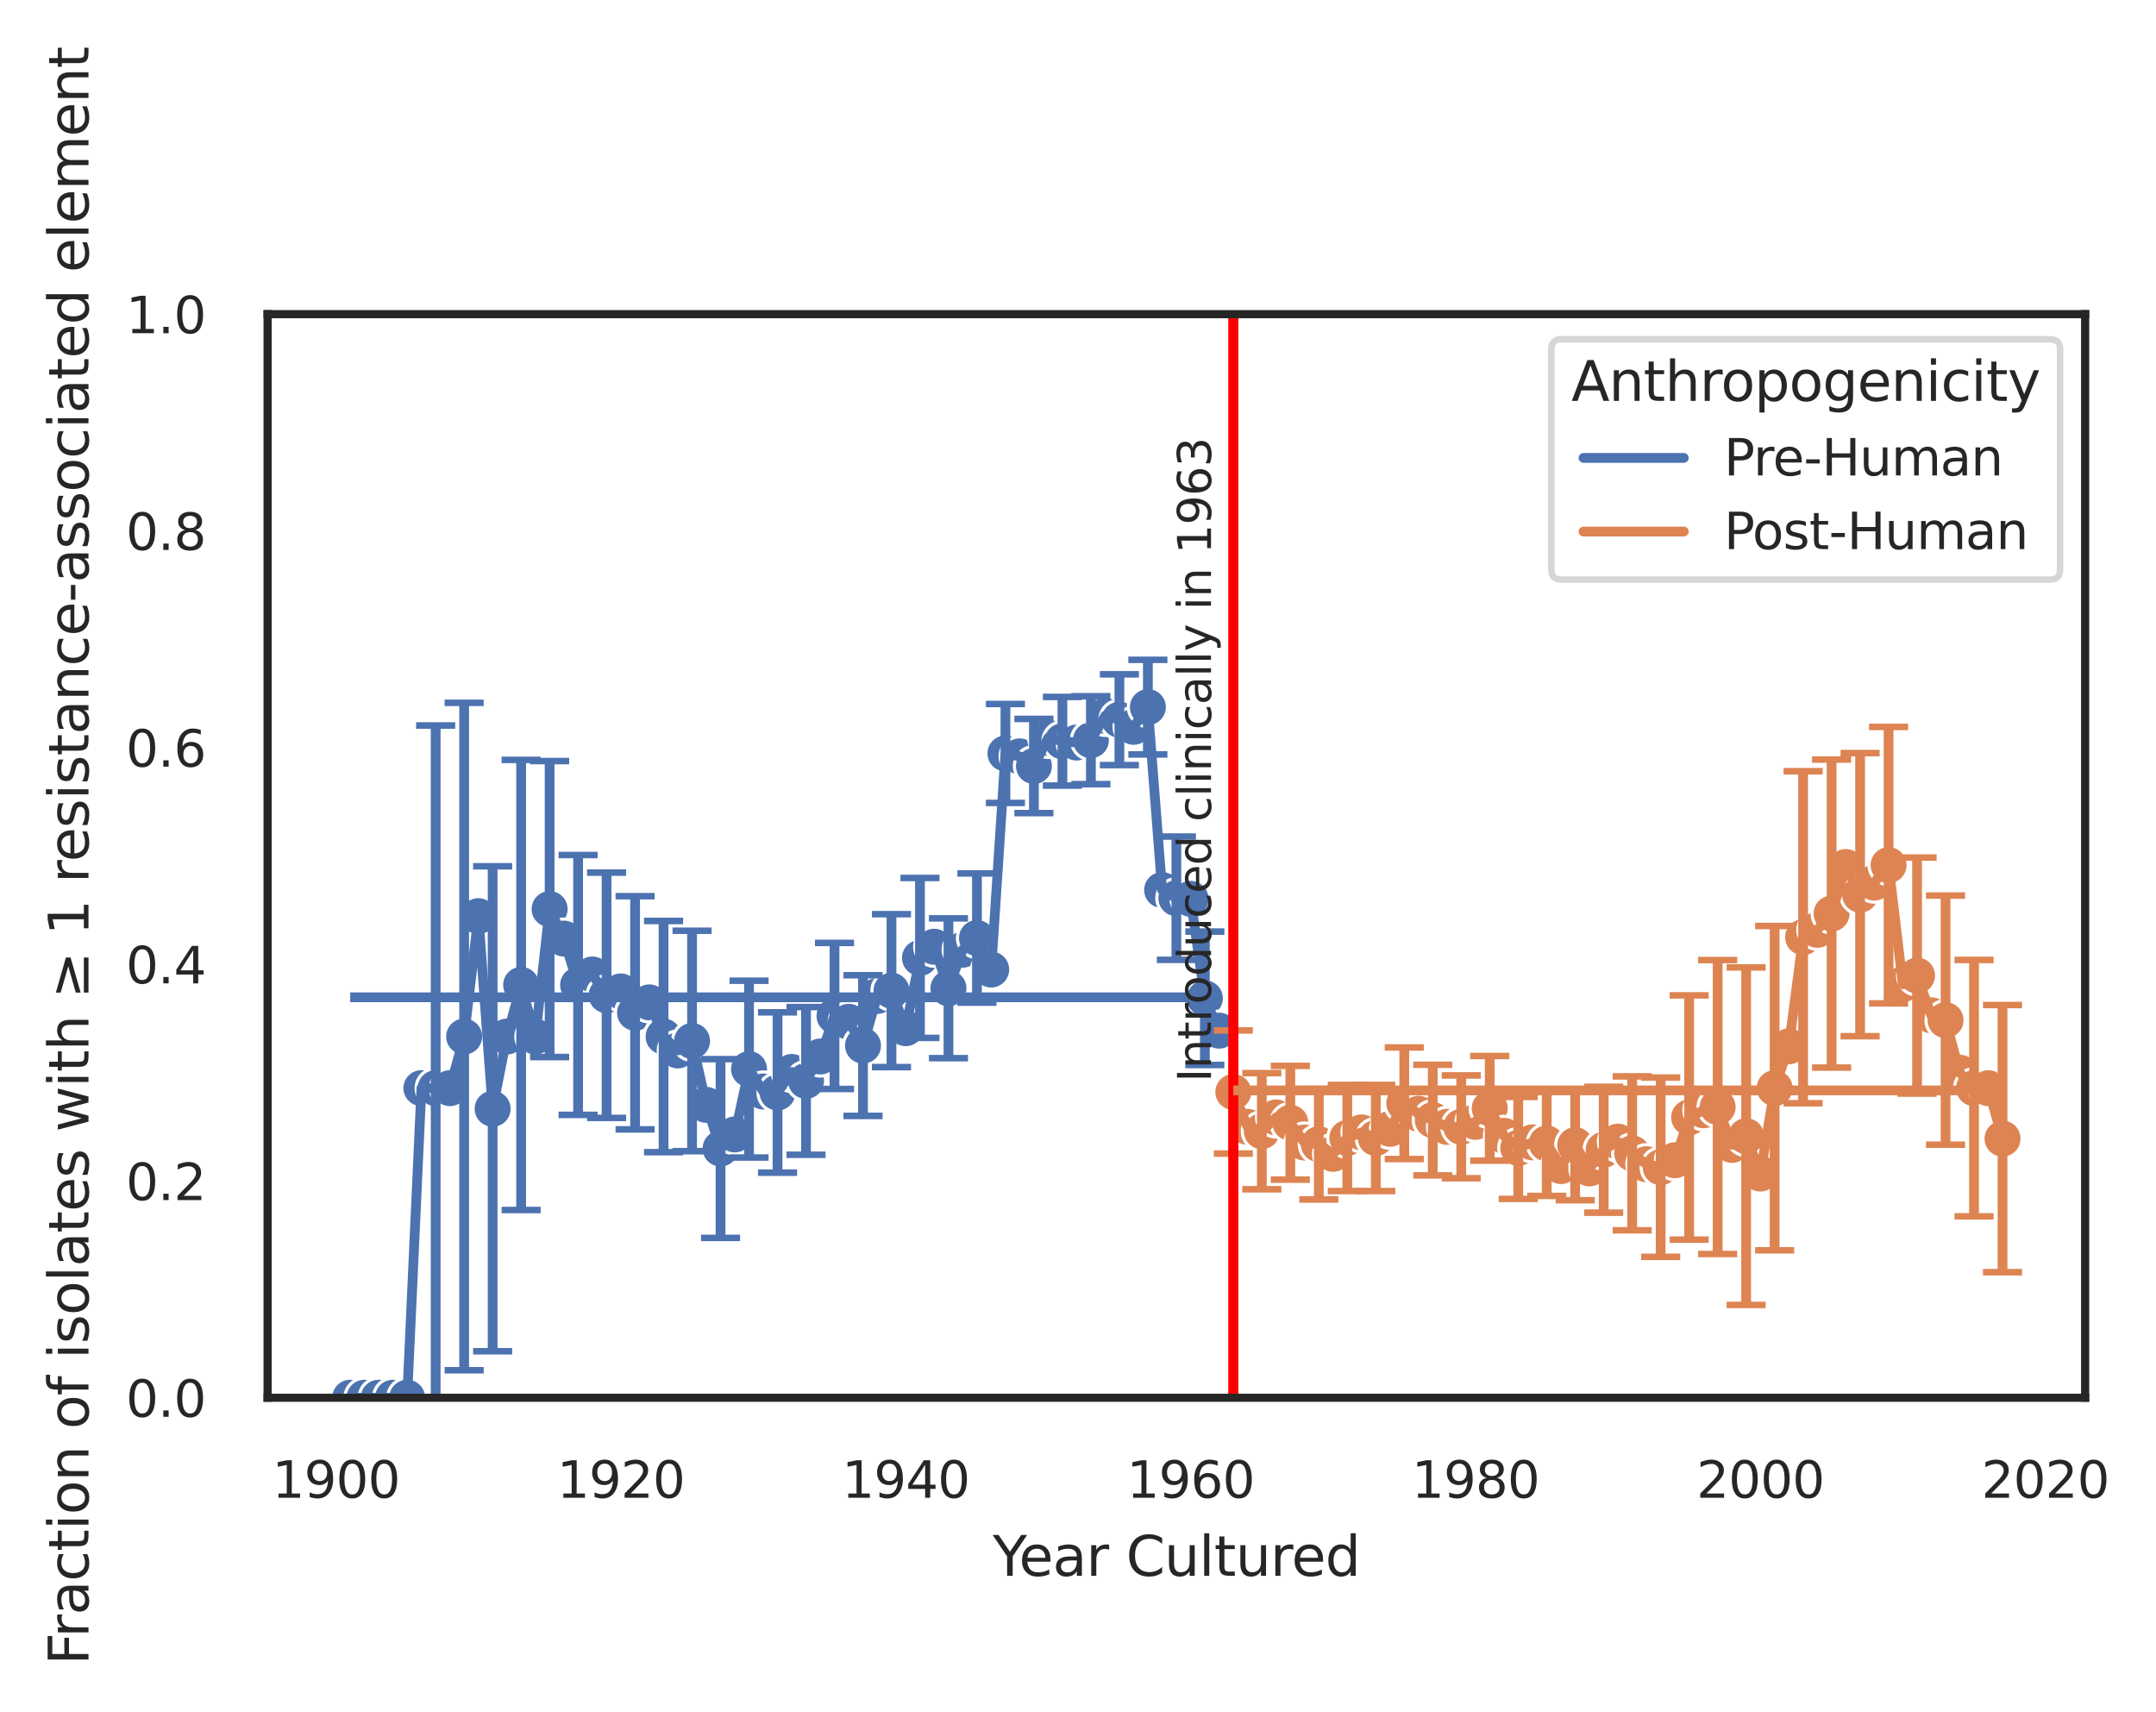 <?xml version="1.0" encoding="utf-8" standalone="no"?>
<!DOCTYPE svg PUBLIC "-//W3C//DTD SVG 1.1//EN"
  "http://www.w3.org/Graphics/SVG/1.1/DTD/svg11.dtd">
<svg xmlns:xlink="http://www.w3.org/1999/xlink" width="330.951pt" height="262.759pt" viewBox="0 0 330.951 262.759" xmlns="http://www.w3.org/2000/svg" version="1.1">
 <defs>
  <style type="text/css">*{stroke-linejoin: round; stroke-linecap: butt}</style>
 </defs>
 <g id="figure_1">
  <g id="patch_1">
   <path d="M -0 262.759 
L 330.951 262.759 
L 330.951 0 
L -0 0 
z
" style="fill: #ffffff"/>
  </g>
  <g id="axes_1">
   <g id="patch_2">
    <path d="M 41.075 214.54 
L 320.075 214.54 
L 320.075 48.22 
L 41.075 48.22 
z
" style="fill: #ffffff"/>
   </g>
   <g id="matplotlib.axis_1">
    <g id="xtick_1">
     <g id="text_1">
      <!-- 1900 -->
      <g style="fill: #262626" transform="translate(41.772 229.89)scale(0.077 -0.077)">
       <defs>
        <path id="DejaVuSans-31" d="M 794 531 
L 1825 531 
L 1825 4091 
L 703 3866 
L 703 4441 
L 1819 4666 
L 2450 4666 
L 2450 531 
L 3481 531 
L 3481 0 
L 794 0 
L 794 531 
z
" transform="scale(0.016)"/>
        <path id="DejaVuSans-39" d="M 703 97 
L 703 672 
Q 941 559 1184 500 
Q 1428 441 1663 441 
Q 2288 441 2617 861 
Q 2947 1281 2994 2138 
Q 2813 1869 2534 1725 
Q 2256 1581 1919 1581 
Q 1219 1581 811 2004 
Q 403 2428 403 3163 
Q 403 3881 828 4315 
Q 1253 4750 1959 4750 
Q 2769 4750 3195 4129 
Q 3622 3509 3622 2328 
Q 3622 1225 3098 567 
Q 2575 -91 1691 -91 
Q 1453 -91 1209 -44 
Q 966 3 703 97 
z
M 1959 2075 
Q 2384 2075 2632 2365 
Q 2881 2656 2881 3163 
Q 2881 3666 2632 3958 
Q 2384 4250 1959 4250 
Q 1534 4250 1286 3958 
Q 1038 3666 1038 3163 
Q 1038 2656 1286 2365 
Q 1534 2075 1959 2075 
z
" transform="scale(0.016)"/>
        <path id="DejaVuSans-30" d="M 2034 4250 
Q 1547 4250 1301 3770 
Q 1056 3291 1056 2328 
Q 1056 1369 1301 889 
Q 1547 409 2034 409 
Q 2525 409 2770 889 
Q 3016 1369 3016 2328 
Q 3016 3291 2770 3770 
Q 2525 4250 2034 4250 
z
M 2034 4750 
Q 2819 4750 3233 4129 
Q 3647 3509 3647 2328 
Q 3647 1150 3233 529 
Q 2819 -91 2034 -91 
Q 1250 -91 836 529 
Q 422 1150 422 2328 
Q 422 3509 836 4129 
Q 1250 4750 2034 4750 
z
" transform="scale(0.016)"/>
       </defs>
       <use xlink:href="#DejaVuSans-31"/>
       <use xlink:href="#DejaVuSans-39" x="63.623"/>
       <use xlink:href="#DejaVuSans-30" x="127.246"/>
       <use xlink:href="#DejaVuSans-30" x="190.869"/>
      </g>
     </g>
    </g>
    <g id="xtick_2">
     <g id="text_2">
      <!-- 1920 -->
      <g style="fill: #262626" transform="translate(85.502 229.89)scale(0.077 -0.077)">
       <defs>
        <path id="DejaVuSans-32" d="M 1228 531 
L 3431 531 
L 3431 0 
L 469 0 
L 469 531 
Q 828 903 1448 1529 
Q 2069 2156 2228 2338 
Q 2531 2678 2651 2914 
Q 2772 3150 2772 3378 
Q 2772 3750 2511 3984 
Q 2250 4219 1831 4219 
Q 1534 4219 1204 4116 
Q 875 4013 500 3803 
L 500 4441 
Q 881 4594 1212 4672 
Q 1544 4750 1819 4750 
Q 2544 4750 2975 4387 
Q 3406 4025 3406 3419 
Q 3406 3131 3298 2873 
Q 3191 2616 2906 2266 
Q 2828 2175 2409 1742 
Q 1991 1309 1228 531 
z
" transform="scale(0.016)"/>
       </defs>
       <use xlink:href="#DejaVuSans-31"/>
       <use xlink:href="#DejaVuSans-39" x="63.623"/>
       <use xlink:href="#DejaVuSans-32" x="127.246"/>
       <use xlink:href="#DejaVuSans-30" x="190.869"/>
      </g>
     </g>
    </g>
    <g id="xtick_3">
     <g id="text_3">
      <!-- 1940 -->
      <g style="fill: #262626" transform="translate(129.233 229.89)scale(0.077 -0.077)">
       <defs>
        <path id="DejaVuSans-34" d="M 2419 4116 
L 825 1625 
L 2419 1625 
L 2419 4116 
z
M 2253 4666 
L 3047 4666 
L 3047 1625 
L 3713 1625 
L 3713 1100 
L 3047 1100 
L 3047 0 
L 2419 0 
L 2419 1100 
L 313 1100 
L 313 1709 
L 2253 4666 
z
" transform="scale(0.016)"/>
       </defs>
       <use xlink:href="#DejaVuSans-31"/>
       <use xlink:href="#DejaVuSans-39" x="63.623"/>
       <use xlink:href="#DejaVuSans-34" x="127.246"/>
       <use xlink:href="#DejaVuSans-30" x="190.869"/>
      </g>
     </g>
    </g>
    <g id="xtick_4">
     <g id="text_4">
      <!-- 1960 -->
      <g style="fill: #262626" transform="translate(172.963 229.89)scale(0.077 -0.077)">
       <defs>
        <path id="DejaVuSans-36" d="M 2113 2584 
Q 1688 2584 1439 2293 
Q 1191 2003 1191 1497 
Q 1191 994 1439 701 
Q 1688 409 2113 409 
Q 2538 409 2786 701 
Q 3034 994 3034 1497 
Q 3034 2003 2786 2293 
Q 2538 2584 2113 2584 
z
M 3366 4563 
L 3366 3988 
Q 3128 4100 2886 4159 
Q 2644 4219 2406 4219 
Q 1781 4219 1451 3797 
Q 1122 3375 1075 2522 
Q 1259 2794 1537 2939 
Q 1816 3084 2150 3084 
Q 2853 3084 3261 2657 
Q 3669 2231 3669 1497 
Q 3669 778 3244 343 
Q 2819 -91 2113 -91 
Q 1303 -91 875 529 
Q 447 1150 447 2328 
Q 447 3434 972 4092 
Q 1497 4750 2381 4750 
Q 2619 4750 2861 4703 
Q 3103 4656 3366 4563 
z
" transform="scale(0.016)"/>
       </defs>
       <use xlink:href="#DejaVuSans-31"/>
       <use xlink:href="#DejaVuSans-39" x="63.623"/>
       <use xlink:href="#DejaVuSans-36" x="127.246"/>
       <use xlink:href="#DejaVuSans-30" x="190.869"/>
      </g>
     </g>
    </g>
    <g id="xtick_5">
     <g id="text_5">
      <!-- 1980 -->
      <g style="fill: #262626" transform="translate(216.694 229.89)scale(0.077 -0.077)">
       <defs>
        <path id="DejaVuSans-38" d="M 2034 2216 
Q 1584 2216 1326 1975 
Q 1069 1734 1069 1313 
Q 1069 891 1326 650 
Q 1584 409 2034 409 
Q 2484 409 2743 651 
Q 3003 894 3003 1313 
Q 3003 1734 2745 1975 
Q 2488 2216 2034 2216 
z
M 1403 2484 
Q 997 2584 770 2862 
Q 544 3141 544 3541 
Q 544 4100 942 4425 
Q 1341 4750 2034 4750 
Q 2731 4750 3128 4425 
Q 3525 4100 3525 3541 
Q 3525 3141 3298 2862 
Q 3072 2584 2669 2484 
Q 3125 2378 3379 2068 
Q 3634 1759 3634 1313 
Q 3634 634 3220 271 
Q 2806 -91 2034 -91 
Q 1263 -91 848 271 
Q 434 634 434 1313 
Q 434 1759 690 2068 
Q 947 2378 1403 2484 
z
M 1172 3481 
Q 1172 3119 1398 2916 
Q 1625 2713 2034 2713 
Q 2441 2713 2670 2916 
Q 2900 3119 2900 3481 
Q 2900 3844 2670 4047 
Q 2441 4250 2034 4250 
Q 1625 4250 1398 4047 
Q 1172 3844 1172 3481 
z
" transform="scale(0.016)"/>
       </defs>
       <use xlink:href="#DejaVuSans-31"/>
       <use xlink:href="#DejaVuSans-39" x="63.623"/>
       <use xlink:href="#DejaVuSans-38" x="127.246"/>
       <use xlink:href="#DejaVuSans-30" x="190.869"/>
      </g>
     </g>
    </g>
    <g id="xtick_6">
     <g id="text_6">
      <!-- 2000 -->
      <g style="fill: #262626" transform="translate(260.424 229.89)scale(0.077 -0.077)">
       <use xlink:href="#DejaVuSans-32"/>
       <use xlink:href="#DejaVuSans-30" x="63.623"/>
       <use xlink:href="#DejaVuSans-30" x="127.246"/>
       <use xlink:href="#DejaVuSans-30" x="190.869"/>
      </g>
     </g>
    </g>
    <g id="xtick_7">
     <g id="text_7">
      <!-- 2020 -->
      <g style="fill: #262626" transform="translate(304.155 229.89)scale(0.077 -0.077)">
       <use xlink:href="#DejaVuSans-32"/>
       <use xlink:href="#DejaVuSans-30" x="63.623"/>
       <use xlink:href="#DejaVuSans-32" x="127.246"/>
       <use xlink:href="#DejaVuSans-30" x="190.869"/>
      </g>
     </g>
    </g>
    <g id="text_8">
     <!-- Year Cultured -->
     <g style="fill: #262626" transform="translate(152.394 241.874)scale(0.084 -0.084)">
      <defs>
       <path id="DejaVuSans-59" d="M -13 4666 
L 666 4666 
L 1959 2747 
L 3244 4666 
L 3922 4666 
L 2272 2222 
L 2272 0 
L 1638 0 
L 1638 2222 
L -13 4666 
z
" transform="scale(0.016)"/>
       <path id="DejaVuSans-65" d="M 3597 1894 
L 3597 1613 
L 953 1613 
Q 991 1019 1311 708 
Q 1631 397 2203 397 
Q 2534 397 2845 478 
Q 3156 559 3463 722 
L 3463 178 
Q 3153 47 2828 -22 
Q 2503 -91 2169 -91 
Q 1331 -91 842 396 
Q 353 884 353 1716 
Q 353 2575 817 3079 
Q 1281 3584 2069 3584 
Q 2775 3584 3186 3129 
Q 3597 2675 3597 1894 
z
M 3022 2063 
Q 3016 2534 2758 2815 
Q 2500 3097 2075 3097 
Q 1594 3097 1305 2825 
Q 1016 2553 972 2059 
L 3022 2063 
z
" transform="scale(0.016)"/>
       <path id="DejaVuSans-61" d="M 2194 1759 
Q 1497 1759 1228 1600 
Q 959 1441 959 1056 
Q 959 750 1161 570 
Q 1363 391 1709 391 
Q 2188 391 2477 730 
Q 2766 1069 2766 1631 
L 2766 1759 
L 2194 1759 
z
M 3341 1997 
L 3341 0 
L 2766 0 
L 2766 531 
Q 2569 213 2275 61 
Q 1981 -91 1556 -91 
Q 1019 -91 701 211 
Q 384 513 384 1019 
Q 384 1609 779 1909 
Q 1175 2209 1959 2209 
L 2766 2209 
L 2766 2266 
Q 2766 2663 2505 2880 
Q 2244 3097 1772 3097 
Q 1472 3097 1187 3025 
Q 903 2953 641 2809 
L 641 3341 
Q 956 3463 1253 3523 
Q 1550 3584 1831 3584 
Q 2591 3584 2966 3190 
Q 3341 2797 3341 1997 
z
" transform="scale(0.016)"/>
       <path id="DejaVuSans-72" d="M 2631 2963 
Q 2534 3019 2420 3045 
Q 2306 3072 2169 3072 
Q 1681 3072 1420 2755 
Q 1159 2438 1159 1844 
L 1159 0 
L 581 0 
L 581 3500 
L 1159 3500 
L 1159 2956 
Q 1341 3275 1631 3429 
Q 1922 3584 2338 3584 
Q 2397 3584 2469 3576 
Q 2541 3569 2628 3553 
L 2631 2963 
z
" transform="scale(0.016)"/>
       <path id="DejaVuSans-20" transform="scale(0.016)"/>
       <path id="DejaVuSans-43" d="M 4122 4306 
L 4122 3641 
Q 3803 3938 3442 4084 
Q 3081 4231 2675 4231 
Q 1875 4231 1450 3742 
Q 1025 3253 1025 2328 
Q 1025 1406 1450 917 
Q 1875 428 2675 428 
Q 3081 428 3442 575 
Q 3803 722 4122 1019 
L 4122 359 
Q 3791 134 3420 21 
Q 3050 -91 2638 -91 
Q 1578 -91 968 557 
Q 359 1206 359 2328 
Q 359 3453 968 4101 
Q 1578 4750 2638 4750 
Q 3056 4750 3426 4639 
Q 3797 4528 4122 4306 
z
" transform="scale(0.016)"/>
       <path id="DejaVuSans-75" d="M 544 1381 
L 544 3500 
L 1119 3500 
L 1119 1403 
Q 1119 906 1312 657 
Q 1506 409 1894 409 
Q 2359 409 2629 706 
Q 2900 1003 2900 1516 
L 2900 3500 
L 3475 3500 
L 3475 0 
L 2900 0 
L 2900 538 
Q 2691 219 2414 64 
Q 2138 -91 1772 -91 
Q 1169 -91 856 284 
Q 544 659 544 1381 
z
M 1991 3584 
L 1991 3584 
z
" transform="scale(0.016)"/>
       <path id="DejaVuSans-6c" d="M 603 4863 
L 1178 4863 
L 1178 0 
L 603 0 
L 603 4863 
z
" transform="scale(0.016)"/>
       <path id="DejaVuSans-74" d="M 1172 4494 
L 1172 3500 
L 2356 3500 
L 2356 3053 
L 1172 3053 
L 1172 1153 
Q 1172 725 1289 603 
Q 1406 481 1766 481 
L 2356 481 
L 2356 0 
L 1766 0 
Q 1100 0 847 248 
Q 594 497 594 1153 
L 594 3053 
L 172 3053 
L 172 3500 
L 594 3500 
L 594 4494 
L 1172 4494 
z
" transform="scale(0.016)"/>
       <path id="DejaVuSans-64" d="M 2906 2969 
L 2906 4863 
L 3481 4863 
L 3481 0 
L 2906 0 
L 2906 525 
Q 2725 213 2448 61 
Q 2172 -91 1784 -91 
Q 1150 -91 751 415 
Q 353 922 353 1747 
Q 353 2572 751 3078 
Q 1150 3584 1784 3584 
Q 2172 3584 2448 3432 
Q 2725 3281 2906 2969 
z
M 947 1747 
Q 947 1113 1208 752 
Q 1469 391 1925 391 
Q 2381 391 2643 752 
Q 2906 1113 2906 1747 
Q 2906 2381 2643 2742 
Q 2381 3103 1925 3103 
Q 1469 3103 1208 2742 
Q 947 2381 947 1747 
z
" transform="scale(0.016)"/>
      </defs>
      <use xlink:href="#DejaVuSans-59"/>
      <use xlink:href="#DejaVuSans-65" x="47.834"/>
      <use xlink:href="#DejaVuSans-61" x="109.357"/>
      <use xlink:href="#DejaVuSans-72" x="170.637"/>
      <use xlink:href="#DejaVuSans-20" x="211.75"/>
      <use xlink:href="#DejaVuSans-43" x="243.537"/>
      <use xlink:href="#DejaVuSans-75" x="313.361"/>
      <use xlink:href="#DejaVuSans-6c" x="376.74"/>
      <use xlink:href="#DejaVuSans-74" x="404.523"/>
      <use xlink:href="#DejaVuSans-75" x="443.732"/>
      <use xlink:href="#DejaVuSans-72" x="507.111"/>
      <use xlink:href="#DejaVuSans-65" x="545.975"/>
      <use xlink:href="#DejaVuSans-64" x="607.498"/>
     </g>
    </g>
   </g>
   <g id="matplotlib.axis_2">
    <g id="ytick_1">
     <g id="text_9">
      <!-- 0.0 -->
      <g style="fill: #262626" transform="translate(19.33 217.465)scale(0.077 -0.077)">
       <defs>
        <path id="DejaVuSans-2e" d="M 684 794 
L 1344 794 
L 1344 0 
L 684 0 
L 684 794 
z
" transform="scale(0.016)"/>
       </defs>
       <use xlink:href="#DejaVuSans-30"/>
       <use xlink:href="#DejaVuSans-2e" x="63.623"/>
       <use xlink:href="#DejaVuSans-30" x="95.41"/>
      </g>
     </g>
    </g>
    <g id="ytick_2">
     <g id="text_10">
      <!-- 0.2 -->
      <g style="fill: #262626" transform="translate(19.33 184.201)scale(0.077 -0.077)">
       <use xlink:href="#DejaVuSans-30"/>
       <use xlink:href="#DejaVuSans-2e" x="63.623"/>
       <use xlink:href="#DejaVuSans-32" x="95.41"/>
      </g>
     </g>
    </g>
    <g id="ytick_3">
     <g id="text_11">
      <!-- 0.4 -->
      <g style="fill: #262626" transform="translate(19.33 150.937)scale(0.077 -0.077)">
       <use xlink:href="#DejaVuSans-30"/>
       <use xlink:href="#DejaVuSans-2e" x="63.623"/>
       <use xlink:href="#DejaVuSans-34" x="95.41"/>
      </g>
     </g>
    </g>
    <g id="ytick_4">
     <g id="text_12">
      <!-- 0.6 -->
      <g style="fill: #262626" transform="translate(19.33 117.673)scale(0.077 -0.077)">
       <use xlink:href="#DejaVuSans-30"/>
       <use xlink:href="#DejaVuSans-2e" x="63.623"/>
       <use xlink:href="#DejaVuSans-36" x="95.41"/>
      </g>
     </g>
    </g>
    <g id="ytick_5">
     <g id="text_13">
      <!-- 0.8 -->
      <g style="fill: #262626" transform="translate(19.33 84.409)scale(0.077 -0.077)">
       <use xlink:href="#DejaVuSans-30"/>
       <use xlink:href="#DejaVuSans-2e" x="63.623"/>
       <use xlink:href="#DejaVuSans-38" x="95.41"/>
      </g>
     </g>
    </g>
    <g id="ytick_6">
     <g id="text_14">
      <!-- 1.0 -->
      <g style="fill: #262626" transform="translate(19.33 51.145)scale(0.077 -0.077)">
       <use xlink:href="#DejaVuSans-31"/>
       <use xlink:href="#DejaVuSans-2e" x="63.623"/>
       <use xlink:href="#DejaVuSans-30" x="95.41"/>
      </g>
     </g>
    </g>
    <g id="text_15">
     <!-- Fraction of isolates with ≥ 1 resistance-associated element -->
     <g style="fill: #262626" transform="translate(13.583 255.559)rotate(-90)scale(0.084 -0.084)">
      <defs>
       <path id="DejaVuSans-46" d="M 628 4666 
L 3309 4666 
L 3309 4134 
L 1259 4134 
L 1259 2759 
L 3109 2759 
L 3109 2228 
L 1259 2228 
L 1259 0 
L 628 0 
L 628 4666 
z
" transform="scale(0.016)"/>
       <path id="DejaVuSans-63" d="M 3122 3366 
L 3122 2828 
Q 2878 2963 2633 3030 
Q 2388 3097 2138 3097 
Q 1578 3097 1268 2742 
Q 959 2388 959 1747 
Q 959 1106 1268 751 
Q 1578 397 2138 397 
Q 2388 397 2633 464 
Q 2878 531 3122 666 
L 3122 134 
Q 2881 22 2623 -34 
Q 2366 -91 2075 -91 
Q 1284 -91 818 406 
Q 353 903 353 1747 
Q 353 2603 823 3093 
Q 1294 3584 2113 3584 
Q 2378 3584 2631 3529 
Q 2884 3475 3122 3366 
z
" transform="scale(0.016)"/>
       <path id="DejaVuSans-69" d="M 603 3500 
L 1178 3500 
L 1178 0 
L 603 0 
L 603 3500 
z
M 603 4863 
L 1178 4863 
L 1178 4134 
L 603 4134 
L 603 4863 
z
" transform="scale(0.016)"/>
       <path id="DejaVuSans-6f" d="M 1959 3097 
Q 1497 3097 1228 2736 
Q 959 2375 959 1747 
Q 959 1119 1226 758 
Q 1494 397 1959 397 
Q 2419 397 2687 759 
Q 2956 1122 2956 1747 
Q 2956 2369 2687 2733 
Q 2419 3097 1959 3097 
z
M 1959 3584 
Q 2709 3584 3137 3096 
Q 3566 2609 3566 1747 
Q 3566 888 3137 398 
Q 2709 -91 1959 -91 
Q 1206 -91 779 398 
Q 353 888 353 1747 
Q 353 2609 779 3096 
Q 1206 3584 1959 3584 
z
" transform="scale(0.016)"/>
       <path id="DejaVuSans-6e" d="M 3513 2113 
L 3513 0 
L 2938 0 
L 2938 2094 
Q 2938 2591 2744 2837 
Q 2550 3084 2163 3084 
Q 1697 3084 1428 2787 
Q 1159 2491 1159 1978 
L 1159 0 
L 581 0 
L 581 3500 
L 1159 3500 
L 1159 2956 
Q 1366 3272 1645 3428 
Q 1925 3584 2291 3584 
Q 2894 3584 3203 3211 
Q 3513 2838 3513 2113 
z
" transform="scale(0.016)"/>
       <path id="DejaVuSans-66" d="M 2375 4863 
L 2375 4384 
L 1825 4384 
Q 1516 4384 1395 4259 
Q 1275 4134 1275 3809 
L 1275 3500 
L 2222 3500 
L 2222 3053 
L 1275 3053 
L 1275 0 
L 697 0 
L 697 3053 
L 147 3053 
L 147 3500 
L 697 3500 
L 697 3744 
Q 697 4328 969 4595 
Q 1241 4863 1831 4863 
L 2375 4863 
z
" transform="scale(0.016)"/>
       <path id="DejaVuSans-73" d="M 2834 3397 
L 2834 2853 
Q 2591 2978 2328 3040 
Q 2066 3103 1784 3103 
Q 1356 3103 1142 2972 
Q 928 2841 928 2578 
Q 928 2378 1081 2264 
Q 1234 2150 1697 2047 
L 1894 2003 
Q 2506 1872 2764 1633 
Q 3022 1394 3022 966 
Q 3022 478 2636 193 
Q 2250 -91 1575 -91 
Q 1294 -91 989 -36 
Q 684 19 347 128 
L 347 722 
Q 666 556 975 473 
Q 1284 391 1588 391 
Q 1994 391 2212 530 
Q 2431 669 2431 922 
Q 2431 1156 2273 1281 
Q 2116 1406 1581 1522 
L 1381 1569 
Q 847 1681 609 1914 
Q 372 2147 372 2553 
Q 372 3047 722 3315 
Q 1072 3584 1716 3584 
Q 2034 3584 2315 3537 
Q 2597 3491 2834 3397 
z
" transform="scale(0.016)"/>
       <path id="DejaVuSans-77" d="M 269 3500 
L 844 3500 
L 1563 769 
L 2278 3500 
L 2956 3500 
L 3675 769 
L 4391 3500 
L 4966 3500 
L 4050 0 
L 3372 0 
L 2619 2869 
L 1863 0 
L 1184 0 
L 269 3500 
z
" transform="scale(0.016)"/>
       <path id="DejaVuSans-68" d="M 3513 2113 
L 3513 0 
L 2938 0 
L 2938 2094 
Q 2938 2591 2744 2837 
Q 2550 3084 2163 3084 
Q 1697 3084 1428 2787 
Q 1159 2491 1159 1978 
L 1159 0 
L 581 0 
L 581 4863 
L 1159 4863 
L 1159 2956 
Q 1366 3272 1645 3428 
Q 1925 3584 2291 3584 
Q 2894 3584 3203 3211 
Q 3513 2838 3513 2113 
z
" transform="scale(0.016)"/>
       <path id="DejaVuSans-2265" d="M 678 3175 
L 678 3725 
L 4684 2578 
L 4684 2047 
L 678 897 
L 678 1453 
L 3681 2309 
L 678 3175 
z
M 4684 531 
L 4684 0 
L 678 0 
L 678 531 
L 4684 531 
z
" transform="scale(0.016)"/>
       <path id="DejaVuSans-2d" d="M 313 2009 
L 1997 2009 
L 1997 1497 
L 313 1497 
L 313 2009 
z
" transform="scale(0.016)"/>
       <path id="DejaVuSans-6d" d="M 3328 2828 
Q 3544 3216 3844 3400 
Q 4144 3584 4550 3584 
Q 5097 3584 5394 3201 
Q 5691 2819 5691 2113 
L 5691 0 
L 5113 0 
L 5113 2094 
Q 5113 2597 4934 2840 
Q 4756 3084 4391 3084 
Q 3944 3084 3684 2787 
Q 3425 2491 3425 1978 
L 3425 0 
L 2847 0 
L 2847 2094 
Q 2847 2600 2669 2842 
Q 2491 3084 2119 3084 
Q 1678 3084 1418 2786 
Q 1159 2488 1159 1978 
L 1159 0 
L 581 0 
L 581 3500 
L 1159 3500 
L 1159 2956 
Q 1356 3278 1631 3431 
Q 1906 3584 2284 3584 
Q 2666 3584 2933 3390 
Q 3200 3197 3328 2828 
z
" transform="scale(0.016)"/>
      </defs>
      <use xlink:href="#DejaVuSans-46"/>
      <use xlink:href="#DejaVuSans-72" x="50.27"/>
      <use xlink:href="#DejaVuSans-61" x="91.383"/>
      <use xlink:href="#DejaVuSans-63" x="152.662"/>
      <use xlink:href="#DejaVuSans-74" x="207.643"/>
      <use xlink:href="#DejaVuSans-69" x="246.852"/>
      <use xlink:href="#DejaVuSans-6f" x="274.635"/>
      <use xlink:href="#DejaVuSans-6e" x="335.816"/>
      <use xlink:href="#DejaVuSans-20" x="399.195"/>
      <use xlink:href="#DejaVuSans-6f" x="430.982"/>
      <use xlink:href="#DejaVuSans-66" x="492.164"/>
      <use xlink:href="#DejaVuSans-20" x="527.369"/>
      <use xlink:href="#DejaVuSans-69" x="559.156"/>
      <use xlink:href="#DejaVuSans-73" x="586.939"/>
      <use xlink:href="#DejaVuSans-6f" x="639.039"/>
      <use xlink:href="#DejaVuSans-6c" x="700.221"/>
      <use xlink:href="#DejaVuSans-61" x="728.004"/>
      <use xlink:href="#DejaVuSans-74" x="789.283"/>
      <use xlink:href="#DejaVuSans-65" x="828.492"/>
      <use xlink:href="#DejaVuSans-73" x="890.016"/>
      <use xlink:href="#DejaVuSans-20" x="942.115"/>
      <use xlink:href="#DejaVuSans-77" x="973.902"/>
      <use xlink:href="#DejaVuSans-69" x="1055.689"/>
      <use xlink:href="#DejaVuSans-74" x="1083.473"/>
      <use xlink:href="#DejaVuSans-68" x="1122.682"/>
      <use xlink:href="#DejaVuSans-20" x="1186.061"/>
      <use xlink:href="#DejaVuSans-2265" x="1217.848"/>
      <use xlink:href="#DejaVuSans-20" x="1301.637"/>
      <use xlink:href="#DejaVuSans-31" x="1333.424"/>
      <use xlink:href="#DejaVuSans-20" x="1397.047"/>
      <use xlink:href="#DejaVuSans-72" x="1428.834"/>
      <use xlink:href="#DejaVuSans-65" x="1467.697"/>
      <use xlink:href="#DejaVuSans-73" x="1529.221"/>
      <use xlink:href="#DejaVuSans-69" x="1581.32"/>
      <use xlink:href="#DejaVuSans-73" x="1609.104"/>
      <use xlink:href="#DejaVuSans-74" x="1661.203"/>
      <use xlink:href="#DejaVuSans-61" x="1700.412"/>
      <use xlink:href="#DejaVuSans-6e" x="1761.691"/>
      <use xlink:href="#DejaVuSans-63" x="1825.07"/>
      <use xlink:href="#DejaVuSans-65" x="1880.051"/>
      <use xlink:href="#DejaVuSans-2d" x="1941.574"/>
      <use xlink:href="#DejaVuSans-61" x="1977.658"/>
      <use xlink:href="#DejaVuSans-73" x="2038.938"/>
      <use xlink:href="#DejaVuSans-73" x="2091.037"/>
      <use xlink:href="#DejaVuSans-6f" x="2143.137"/>
      <use xlink:href="#DejaVuSans-63" x="2204.318"/>
      <use xlink:href="#DejaVuSans-69" x="2259.299"/>
      <use xlink:href="#DejaVuSans-61" x="2287.082"/>
      <use xlink:href="#DejaVuSans-74" x="2348.361"/>
      <use xlink:href="#DejaVuSans-65" x="2387.57"/>
      <use xlink:href="#DejaVuSans-64" x="2449.094"/>
      <use xlink:href="#DejaVuSans-20" x="2512.57"/>
      <use xlink:href="#DejaVuSans-65" x="2544.357"/>
      <use xlink:href="#DejaVuSans-6c" x="2605.881"/>
      <use xlink:href="#DejaVuSans-65" x="2633.664"/>
      <use xlink:href="#DejaVuSans-6d" x="2695.188"/>
      <use xlink:href="#DejaVuSans-65" x="2792.6"/>
      <use xlink:href="#DejaVuSans-6e" x="2854.123"/>
      <use xlink:href="#DejaVuSans-74" x="2917.502"/>
     </g>
    </g>
   </g>
   <g id="PathCollection_1">
    <defs>
     <path id="C0_0_d0a310a23e" d="M 0 3 
C 0.796 3 1.559 2.684 2.121 2.121 
C 2.684 1.559 3 0.796 3 -0 
C 3 -0.796 2.684 -1.559 2.121 -2.121 
C 1.559 -2.684 0.796 -3 0 -3 
C -0.796 -3 -1.559 -2.684 -2.121 -2.121 
C -2.684 -1.559 -3 -0.796 -3 0 
C -3 0.796 -2.684 1.559 -2.121 2.121 
C -1.559 2.684 -0.796 3 0 3 
z
"/>
    </defs>
    <g clip-path="url(#p96ba809f20)">
     <use xlink:href="#C0_0_d0a310a23e" x="53.757" y="214.54" style="fill: #4c72b0; stroke: #ffffff; stroke-width: 0.48"/>
    </g>
    <g clip-path="url(#p96ba809f20)">
     <use xlink:href="#C0_0_d0a310a23e" x="55.943" y="214.54" style="fill: #4c72b0; stroke: #ffffff; stroke-width: 0.48"/>
    </g>
    <g clip-path="url(#p96ba809f20)">
     <use xlink:href="#C0_0_d0a310a23e" x="58.13" y="214.54" style="fill: #4c72b0; stroke: #ffffff; stroke-width: 0.48"/>
    </g>
    <g clip-path="url(#p96ba809f20)">
     <use xlink:href="#C0_0_d0a310a23e" x="60.316" y="214.54" style="fill: #4c72b0; stroke: #ffffff; stroke-width: 0.48"/>
    </g>
    <g clip-path="url(#p96ba809f20)">
     <use xlink:href="#C0_0_d0a310a23e" x="62.503" y="214.54" style="fill: #4c72b0; stroke: #ffffff; stroke-width: 0.48"/>
    </g>
    <g clip-path="url(#p96ba809f20)">
     <use xlink:href="#C0_0_d0a310a23e" x="64.689" y="167.02" style="fill: #4c72b0; stroke: #ffffff; stroke-width: 0.48"/>
    </g>
    <g clip-path="url(#p96ba809f20)">
     <use xlink:href="#C0_0_d0a310a23e" x="66.876" y="167.02" style="fill: #4c72b0; stroke: #ffffff; stroke-width: 0.48"/>
    </g>
    <g clip-path="url(#p96ba809f20)">
     <use xlink:href="#C0_0_d0a310a23e" x="69.062" y="167.02" style="fill: #4c72b0; stroke: #ffffff; stroke-width: 0.48"/>
    </g>
    <g clip-path="url(#p96ba809f20)">
     <use xlink:href="#C0_0_d0a310a23e" x="71.249" y="159.1" style="fill: #4c72b0; stroke: #ffffff; stroke-width: 0.48"/>
    </g>
    <g clip-path="url(#p96ba809f20)">
     <use xlink:href="#C0_0_d0a310a23e" x="73.436" y="140.62" style="fill: #4c72b0; stroke: #ffffff; stroke-width: 0.48"/>
    </g>
    <g clip-path="url(#p96ba809f20)">
     <use xlink:href="#C0_0_d0a310a23e" x="75.622" y="170.188" style="fill: #4c72b0; stroke: #ffffff; stroke-width: 0.48"/>
    </g>
    <g clip-path="url(#p96ba809f20)">
     <use xlink:href="#C0_0_d0a310a23e" x="77.809" y="159.1" style="fill: #4c72b0; stroke: #ffffff; stroke-width: 0.48"/>
    </g>
    <g clip-path="url(#p96ba809f20)">
     <use xlink:href="#C0_0_d0a310a23e" x="79.995" y="151.18" style="fill: #4c72b0; stroke: #ffffff; stroke-width: 0.48"/>
    </g>
    <g clip-path="url(#p96ba809f20)">
     <use xlink:href="#C0_0_d0a310a23e" x="82.182" y="159.1" style="fill: #4c72b0; stroke: #ffffff; stroke-width: 0.48"/>
    </g>
    <g clip-path="url(#p96ba809f20)">
     <use xlink:href="#C0_0_d0a310a23e" x="84.368" y="139.533" style="fill: #4c72b0; stroke: #ffffff; stroke-width: 0.48"/>
    </g>
    <g clip-path="url(#p96ba809f20)">
     <use xlink:href="#C0_0_d0a310a23e" x="86.555" y="144.065" style="fill: #4c72b0; stroke: #ffffff; stroke-width: 0.48"/>
    </g>
    <g clip-path="url(#p96ba809f20)">
     <use xlink:href="#C0_0_d0a310a23e" x="88.741" y="151.18" style="fill: #4c72b0; stroke: #ffffff; stroke-width: 0.48"/>
    </g>
    <g clip-path="url(#p96ba809f20)">
     <use xlink:href="#C0_0_d0a310a23e" x="90.928" y="149.571" style="fill: #4c72b0; stroke: #ffffff; stroke-width: 0.48"/>
    </g>
    <g clip-path="url(#p96ba809f20)">
     <use xlink:href="#C0_0_d0a310a23e" x="93.114" y="152.764" style="fill: #4c72b0; stroke: #ffffff; stroke-width: 0.48"/>
    </g>
    <g clip-path="url(#p96ba809f20)">
     <use xlink:href="#C0_0_d0a310a23e" x="95.301" y="152.17" style="fill: #4c72b0; stroke: #ffffff; stroke-width: 0.48"/>
    </g>
    <g clip-path="url(#p96ba809f20)">
     <use xlink:href="#C0_0_d0a310a23e" x="97.487" y="155.452" style="fill: #4c72b0; stroke: #ffffff; stroke-width: 0.48"/>
    </g>
    <g clip-path="url(#p96ba809f20)">
     <use xlink:href="#C0_0_d0a310a23e" x="99.674" y="153.855" style="fill: #4c72b0; stroke: #ffffff; stroke-width: 0.48"/>
    </g>
    <g clip-path="url(#p96ba809f20)">
     <use xlink:href="#C0_0_d0a310a23e" x="101.86" y="159.1" style="fill: #4c72b0; stroke: #ffffff; stroke-width: 0.48"/>
    </g>
    <g clip-path="url(#p96ba809f20)">
     <use xlink:href="#C0_0_d0a310a23e" x="104.047" y="161.232" style="fill: #4c72b0; stroke: #ffffff; stroke-width: 0.48"/>
    </g>
    <g clip-path="url(#p96ba809f20)">
     <use xlink:href="#C0_0_d0a310a23e" x="106.233" y="159.776" style="fill: #4c72b0; stroke: #ffffff; stroke-width: 0.48"/>
    </g>
    <g clip-path="url(#p96ba809f20)">
     <use xlink:href="#C0_0_d0a310a23e" x="108.42" y="169.588" style="fill: #4c72b0; stroke: #ffffff; stroke-width: 0.48"/>
    </g>
    <g clip-path="url(#p96ba809f20)">
     <use xlink:href="#C0_0_d0a310a23e" x="110.606" y="176.286" style="fill: #4c72b0; stroke: #ffffff; stroke-width: 0.48"/>
    </g>
    <g clip-path="url(#p96ba809f20)">
     <use xlink:href="#C0_0_d0a310a23e" x="112.793" y="174.125" style="fill: #4c72b0; stroke: #ffffff; stroke-width: 0.48"/>
    </g>
    <g clip-path="url(#p96ba809f20)">
     <use xlink:href="#C0_0_d0a310a23e" x="114.979" y="164.098" style="fill: #4c72b0; stroke: #ffffff; stroke-width: 0.48"/>
    </g>
    <g clip-path="url(#p96ba809f20)">
     <use xlink:href="#C0_0_d0a310a23e" x="117.166" y="167.536" style="fill: #4c72b0; stroke: #ffffff; stroke-width: 0.48"/>
    </g>
    <g clip-path="url(#p96ba809f20)">
     <use xlink:href="#C0_0_d0a310a23e" x="119.352" y="167.689" style="fill: #4c72b0; stroke: #ffffff; stroke-width: 0.48"/>
    </g>
    <g clip-path="url(#p96ba809f20)">
     <use xlink:href="#C0_0_d0a310a23e" x="121.539" y="164.535" style="fill: #4c72b0; stroke: #ffffff; stroke-width: 0.48"/>
    </g>
    <g clip-path="url(#p96ba809f20)">
     <use xlink:href="#C0_0_d0a310a23e" x="123.726" y="165.908" style="fill: #4c72b0; stroke: #ffffff; stroke-width: 0.48"/>
    </g>
    <g clip-path="url(#p96ba809f20)">
     <use xlink:href="#C0_0_d0a310a23e" x="125.912" y="162.163" style="fill: #4c72b0; stroke: #ffffff; stroke-width: 0.48"/>
    </g>
    <g clip-path="url(#p96ba809f20)">
     <use xlink:href="#C0_0_d0a310a23e" x="128.099" y="155.94" style="fill: #4c72b0; stroke: #ffffff; stroke-width: 0.48"/>
    </g>
    <g clip-path="url(#p96ba809f20)">
     <use xlink:href="#C0_0_d0a310a23e" x="130.285" y="156.837" style="fill: #4c72b0; stroke: #ffffff; stroke-width: 0.48"/>
    </g>
    <g clip-path="url(#p96ba809f20)">
     <use xlink:href="#C0_0_d0a310a23e" x="132.472" y="160.486" style="fill: #4c72b0; stroke: #ffffff; stroke-width: 0.48"/>
    </g>
    <g clip-path="url(#p96ba809f20)">
     <use xlink:href="#C0_0_d0a310a23e" x="134.658" y="152.87" style="fill: #4c72b0; stroke: #ffffff; stroke-width: 0.48"/>
    </g>
    <g clip-path="url(#p96ba809f20)">
     <use xlink:href="#C0_0_d0a310a23e" x="136.845" y="152.055" style="fill: #4c72b0; stroke: #ffffff; stroke-width: 0.48"/>
    </g>
    <g clip-path="url(#p96ba809f20)">
     <use xlink:href="#C0_0_d0a310a23e" x="139.031" y="157.818" style="fill: #4c72b0; stroke: #ffffff; stroke-width: 0.48"/>
    </g>
    <g clip-path="url(#p96ba809f20)">
     <use xlink:href="#C0_0_d0a310a23e" x="141.218" y="147.033" style="fill: #4c72b0; stroke: #ffffff; stroke-width: 0.48"/>
    </g>
    <g clip-path="url(#p96ba809f20)">
     <use xlink:href="#C0_0_d0a310a23e" x="143.404" y="145.314" style="fill: #4c72b0; stroke: #ffffff; stroke-width: 0.48"/>
    </g>
    <g clip-path="url(#p96ba809f20)">
     <use xlink:href="#C0_0_d0a310a23e" x="145.591" y="151.691" style="fill: #4c72b0; stroke: #ffffff; stroke-width: 0.48"/>
    </g>
    <g clip-path="url(#p96ba809f20)">
     <use xlink:href="#C0_0_d0a310a23e" x="147.777" y="145.766" style="fill: #4c72b0; stroke: #ffffff; stroke-width: 0.48"/>
    </g>
    <g clip-path="url(#p96ba809f20)">
     <use xlink:href="#C0_0_d0a310a23e" x="149.964" y="143.98" style="fill: #4c72b0; stroke: #ffffff; stroke-width: 0.48"/>
    </g>
    <g clip-path="url(#p96ba809f20)">
     <use xlink:href="#C0_0_d0a310a23e" x="152.15" y="148.812" style="fill: #4c72b0; stroke: #ffffff; stroke-width: 0.48"/>
    </g>
    <g clip-path="url(#p96ba809f20)">
     <use xlink:href="#C0_0_d0a310a23e" x="154.337" y="115.647" style="fill: #4c72b0; stroke: #ffffff; stroke-width: 0.48"/>
    </g>
    <g clip-path="url(#p96ba809f20)">
     <use xlink:href="#C0_0_d0a310a23e" x="156.523" y="116.098" style="fill: #4c72b0; stroke: #ffffff; stroke-width: 0.48"/>
    </g>
    <g clip-path="url(#p96ba809f20)">
     <use xlink:href="#C0_0_d0a310a23e" x="158.71" y="117.576" style="fill: #4c72b0; stroke: #ffffff; stroke-width: 0.48"/>
    </g>
    <g clip-path="url(#p96ba809f20)">
     <use xlink:href="#C0_0_d0a310a23e" x="160.896" y="113.261" style="fill: #4c72b0; stroke: #ffffff; stroke-width: 0.48"/>
    </g>
    <g clip-path="url(#p96ba809f20)">
     <use xlink:href="#C0_0_d0a310a23e" x="163.083" y="113.776" style="fill: #4c72b0; stroke: #ffffff; stroke-width: 0.48"/>
    </g>
    <g clip-path="url(#p96ba809f20)">
     <use xlink:href="#C0_0_d0a310a23e" x="165.269" y="113.974" style="fill: #4c72b0; stroke: #ffffff; stroke-width: 0.48"/>
    </g>
    <g clip-path="url(#p96ba809f20)">
     <use xlink:href="#C0_0_d0a310a23e" x="167.456" y="113.613" style="fill: #4c72b0; stroke: #ffffff; stroke-width: 0.48"/>
    </g>
    <g clip-path="url(#p96ba809f20)">
     <use xlink:href="#C0_0_d0a310a23e" x="169.642" y="109.878" style="fill: #4c72b0; stroke: #ffffff; stroke-width: 0.48"/>
    </g>
    <g clip-path="url(#p96ba809f20)">
     <use xlink:href="#C0_0_d0a310a23e" x="171.829" y="110.468" style="fill: #4c72b0; stroke: #ffffff; stroke-width: 0.48"/>
    </g>
    <g clip-path="url(#p96ba809f20)">
     <use xlink:href="#C0_0_d0a310a23e" x="174.015" y="111.563" style="fill: #4c72b0; stroke: #ffffff; stroke-width: 0.48"/>
    </g>
    <g clip-path="url(#p96ba809f20)">
     <use xlink:href="#C0_0_d0a310a23e" x="176.202" y="108.537" style="fill: #4c72b0; stroke: #ffffff; stroke-width: 0.48"/>
    </g>
    <g clip-path="url(#p96ba809f20)">
     <use xlink:href="#C0_0_d0a310a23e" x="178.389" y="136.61" style="fill: #4c72b0; stroke: #ffffff; stroke-width: 0.48"/>
    </g>
    <g clip-path="url(#p96ba809f20)">
     <use xlink:href="#C0_0_d0a310a23e" x="180.575" y="137.863" style="fill: #4c72b0; stroke: #ffffff; stroke-width: 0.48"/>
    </g>
    <g clip-path="url(#p96ba809f20)">
     <use xlink:href="#C0_0_d0a310a23e" x="182.762" y="137.961" style="fill: #4c72b0; stroke: #ffffff; stroke-width: 0.48"/>
    </g>
    <g clip-path="url(#p96ba809f20)">
     <use xlink:href="#C0_0_d0a310a23e" x="184.948" y="153.227" style="fill: #4c72b0; stroke: #ffffff; stroke-width: 0.48"/>
    </g>
    <g clip-path="url(#p96ba809f20)">
     <use xlink:href="#C0_0_d0a310a23e" x="187.135" y="158.194" style="fill: #4c72b0; stroke: #ffffff; stroke-width: 0.48"/>
    </g>
    <g clip-path="url(#p96ba809f20)">
     <use xlink:href="#C0_0_d0a310a23e" x="189.321" y="167.611" style="fill: #dd8452; stroke: #ffffff; stroke-width: 0.48"/>
    </g>
    <g clip-path="url(#p96ba809f20)">
     <use xlink:href="#C0_0_d0a310a23e" x="191.508" y="172.96" style="fill: #dd8452; stroke: #ffffff; stroke-width: 0.48"/>
    </g>
    <g clip-path="url(#p96ba809f20)">
     <use xlink:href="#C0_0_d0a310a23e" x="193.694" y="173.63" style="fill: #dd8452; stroke: #ffffff; stroke-width: 0.48"/>
    </g>
    <g clip-path="url(#p96ba809f20)">
     <use xlink:href="#C0_0_d0a310a23e" x="195.881" y="171.515" style="fill: #dd8452; stroke: #ffffff; stroke-width: 0.48"/>
    </g>
    <g clip-path="url(#p96ba809f20)">
     <use xlink:href="#C0_0_d0a310a23e" x="198.067" y="172.33" style="fill: #dd8452; stroke: #ffffff; stroke-width: 0.48"/>
    </g>
    <g clip-path="url(#p96ba809f20)">
     <use xlink:href="#C0_0_d0a310a23e" x="200.254" y="175.368" style="fill: #dd8452; stroke: #ffffff; stroke-width: 0.48"/>
    </g>
    <g clip-path="url(#p96ba809f20)">
     <use xlink:href="#C0_0_d0a310a23e" x="202.44" y="175.627" style="fill: #dd8452; stroke: #ffffff; stroke-width: 0.48"/>
    </g>
    <g clip-path="url(#p96ba809f20)">
     <use xlink:href="#C0_0_d0a310a23e" x="204.627" y="177.102" style="fill: #dd8452; stroke: #ffffff; stroke-width: 0.48"/>
    </g>
    <g clip-path="url(#p96ba809f20)">
     <use xlink:href="#C0_0_d0a310a23e" x="206.813" y="174.668" style="fill: #dd8452; stroke: #ffffff; stroke-width: 0.48"/>
    </g>
    <g clip-path="url(#p96ba809f20)">
     <use xlink:href="#C0_0_d0a310a23e" x="209" y="173.808" style="fill: #dd8452; stroke: #ffffff; stroke-width: 0.48"/>
    </g>
    <g clip-path="url(#p96ba809f20)">
     <use xlink:href="#C0_0_d0a310a23e" x="211.186" y="174.668" style="fill: #dd8452; stroke: #ffffff; stroke-width: 0.48"/>
    </g>
    <g clip-path="url(#p96ba809f20)">
     <use xlink:href="#C0_0_d0a310a23e" x="213.373" y="173.259" style="fill: #dd8452; stroke: #ffffff; stroke-width: 0.48"/>
    </g>
    <g clip-path="url(#p96ba809f20)">
     <use xlink:href="#C0_0_d0a310a23e" x="215.559" y="169.338" style="fill: #dd8452; stroke: #ffffff; stroke-width: 0.48"/>
    </g>
    <g clip-path="url(#p96ba809f20)">
     <use xlink:href="#C0_0_d0a310a23e" x="217.746" y="170.952" style="fill: #dd8452; stroke: #ffffff; stroke-width: 0.48"/>
    </g>
    <g clip-path="url(#p96ba809f20)">
     <use xlink:href="#C0_0_d0a310a23e" x="219.932" y="171.924" style="fill: #dd8452; stroke: #ffffff; stroke-width: 0.48"/>
    </g>
    <g clip-path="url(#p96ba809f20)">
     <use xlink:href="#C0_0_d0a310a23e" x="222.119" y="172.96" style="fill: #dd8452; stroke: #ffffff; stroke-width: 0.48"/>
    </g>
    <g clip-path="url(#p96ba809f20)">
     <use xlink:href="#C0_0_d0a310a23e" x="224.305" y="172.96" style="fill: #dd8452; stroke: #ffffff; stroke-width: 0.48"/>
    </g>
    <g clip-path="url(#p96ba809f20)">
     <use xlink:href="#C0_0_d0a310a23e" x="226.492" y="172.194" style="fill: #dd8452; stroke: #ffffff; stroke-width: 0.48"/>
    </g>
    <g clip-path="url(#p96ba809f20)">
     <use xlink:href="#C0_0_d0a310a23e" x="228.678" y="170.119" style="fill: #dd8452; stroke: #ffffff; stroke-width: 0.48"/>
    </g>
    <g clip-path="url(#p96ba809f20)">
     <use xlink:href="#C0_0_d0a310a23e" x="230.865" y="174.336" style="fill: #dd8452; stroke: #ffffff; stroke-width: 0.48"/>
    </g>
    <g clip-path="url(#p96ba809f20)">
     <use xlink:href="#C0_0_d0a310a23e" x="233.052" y="176.2" style="fill: #dd8452; stroke: #ffffff; stroke-width: 0.48"/>
    </g>
    <g clip-path="url(#p96ba809f20)">
     <use xlink:href="#C0_0_d0a310a23e" x="235.238" y="175.34" style="fill: #dd8452; stroke: #ffffff; stroke-width: 0.48"/>
    </g>
    <g clip-path="url(#p96ba809f20)">
     <use xlink:href="#C0_0_d0a310a23e" x="237.425" y="175.505" style="fill: #dd8452; stroke: #ffffff; stroke-width: 0.48"/>
    </g>
    <g clip-path="url(#p96ba809f20)">
     <use xlink:href="#C0_0_d0a310a23e" x="239.611" y="178.986" style="fill: #dd8452; stroke: #ffffff; stroke-width: 0.48"/>
    </g>
    <g clip-path="url(#p96ba809f20)">
     <use xlink:href="#C0_0_d0a310a23e" x="241.798" y="175.773" style="fill: #dd8452; stroke: #ffffff; stroke-width: 0.48"/>
    </g>
    <g clip-path="url(#p96ba809f20)">
     <use xlink:href="#C0_0_d0a310a23e" x="243.984" y="179.343" style="fill: #dd8452; stroke: #ffffff; stroke-width: 0.48"/>
    </g>
    <g clip-path="url(#p96ba809f20)">
     <use xlink:href="#C0_0_d0a310a23e" x="246.171" y="176.476" style="fill: #dd8452; stroke: #ffffff; stroke-width: 0.48"/>
    </g>
    <g clip-path="url(#p96ba809f20)">
     <use xlink:href="#C0_0_d0a310a23e" x="248.357" y="175.228" style="fill: #dd8452; stroke: #ffffff; stroke-width: 0.48"/>
    </g>
    <g clip-path="url(#p96ba809f20)">
     <use xlink:href="#C0_0_d0a310a23e" x="250.544" y="177.024" style="fill: #dd8452; stroke: #ffffff; stroke-width: 0.48"/>
    </g>
    <g clip-path="url(#p96ba809f20)">
     <use xlink:href="#C0_0_d0a310a23e" x="252.73" y="178.695" style="fill: #dd8452; stroke: #ffffff; stroke-width: 0.48"/>
    </g>
    <g clip-path="url(#p96ba809f20)">
     <use xlink:href="#C0_0_d0a310a23e" x="254.917" y="179.152" style="fill: #dd8452; stroke: #ffffff; stroke-width: 0.48"/>
    </g>
    <g clip-path="url(#p96ba809f20)">
     <use xlink:href="#C0_0_d0a310a23e" x="257.103" y="178.086" style="fill: #dd8452; stroke: #ffffff; stroke-width: 0.48"/>
    </g>
    <g clip-path="url(#p96ba809f20)">
     <use xlink:href="#C0_0_d0a310a23e" x="259.29" y="171.526" style="fill: #dd8452; stroke: #ffffff; stroke-width: 0.48"/>
    </g>
    <g clip-path="url(#p96ba809f20)">
     <use xlink:href="#C0_0_d0a310a23e" x="261.476" y="170.414" style="fill: #dd8452; stroke: #ffffff; stroke-width: 0.48"/>
    </g>
    <g clip-path="url(#p96ba809f20)">
     <use xlink:href="#C0_0_d0a310a23e" x="263.663" y="169.917" style="fill: #dd8452; stroke: #ffffff; stroke-width: 0.48"/>
    </g>
    <g clip-path="url(#p96ba809f20)">
     <use xlink:href="#C0_0_d0a310a23e" x="265.849" y="175.732" style="fill: #dd8452; stroke: #ffffff; stroke-width: 0.48"/>
    </g>
    <g clip-path="url(#p96ba809f20)">
     <use xlink:href="#C0_0_d0a310a23e" x="268.036" y="174.393" style="fill: #dd8452; stroke: #ffffff; stroke-width: 0.48"/>
    </g>
    <g clip-path="url(#p96ba809f20)">
     <use xlink:href="#C0_0_d0a310a23e" x="270.222" y="180.129" style="fill: #dd8452; stroke: #ffffff; stroke-width: 0.48"/>
    </g>
    <g clip-path="url(#p96ba809f20)">
     <use xlink:href="#C0_0_d0a310a23e" x="272.409" y="167.02" style="fill: #dd8452; stroke: #ffffff; stroke-width: 0.48"/>
    </g>
    <g clip-path="url(#p96ba809f20)">
     <use xlink:href="#C0_0_d0a310a23e" x="274.595" y="160.598" style="fill: #dd8452; stroke: #ffffff; stroke-width: 0.48"/>
    </g>
    <g clip-path="url(#p96ba809f20)">
     <use xlink:href="#C0_0_d0a310a23e" x="276.782" y="143.854" style="fill: #dd8452; stroke: #ffffff; stroke-width: 0.48"/>
    </g>
    <g clip-path="url(#p96ba809f20)">
     <use xlink:href="#C0_0_d0a310a23e" x="278.968" y="142.72" style="fill: #dd8452; stroke: #ffffff; stroke-width: 0.48"/>
    </g>
    <g clip-path="url(#p96ba809f20)">
     <use xlink:href="#C0_0_d0a310a23e" x="281.155" y="140.226" style="fill: #dd8452; stroke: #ffffff; stroke-width: 0.48"/>
    </g>
    <g clip-path="url(#p96ba809f20)">
     <use xlink:href="#C0_0_d0a310a23e" x="283.341" y="133.077" style="fill: #dd8452; stroke: #ffffff; stroke-width: 0.48"/>
    </g>
    <g clip-path="url(#p96ba809f20)">
     <use xlink:href="#C0_0_d0a310a23e" x="285.528" y="137.32" style="fill: #dd8452; stroke: #ffffff; stroke-width: 0.48"/>
    </g>
    <g clip-path="url(#p96ba809f20)">
     <use xlink:href="#C0_0_d0a310a23e" x="287.715" y="135.469" style="fill: #dd8452; stroke: #ffffff; stroke-width: 0.48"/>
    </g>
    <g clip-path="url(#p96ba809f20)">
     <use xlink:href="#C0_0_d0a310a23e" x="289.901" y="132.789" style="fill: #dd8452; stroke: #ffffff; stroke-width: 0.48"/>
    </g>
    <g clip-path="url(#p96ba809f20)">
     <use xlink:href="#C0_0_d0a310a23e" x="292.088" y="151.075" style="fill: #dd8452; stroke: #ffffff; stroke-width: 0.48"/>
    </g>
    <g clip-path="url(#p96ba809f20)">
     <use xlink:href="#C0_0_d0a310a23e" x="294.274" y="149.74" style="fill: #dd8452; stroke: #ffffff; stroke-width: 0.48"/>
    </g>
    <g clip-path="url(#p96ba809f20)">
     <use xlink:href="#C0_0_d0a310a23e" x="296.461" y="155.838" style="fill: #dd8452; stroke: #ffffff; stroke-width: 0.48"/>
    </g>
    <g clip-path="url(#p96ba809f20)">
     <use xlink:href="#C0_0_d0a310a23e" x="298.647" y="156.58" style="fill: #dd8452; stroke: #ffffff; stroke-width: 0.48"/>
    </g>
    <g clip-path="url(#p96ba809f20)">
     <use xlink:href="#C0_0_d0a310a23e" x="300.834" y="164.644" style="fill: #dd8452; stroke: #ffffff; stroke-width: 0.48"/>
    </g>
    <g clip-path="url(#p96ba809f20)">
     <use xlink:href="#C0_0_d0a310a23e" x="303.02" y="167.02" style="fill: #dd8452; stroke: #ffffff; stroke-width: 0.48"/>
    </g>
    <g clip-path="url(#p96ba809f20)">
     <use xlink:href="#C0_0_d0a310a23e" x="305.207" y="167.02" style="fill: #dd8452; stroke: #ffffff; stroke-width: 0.48"/>
    </g>
    <g clip-path="url(#p96ba809f20)">
     <use xlink:href="#C0_0_d0a310a23e" x="307.393" y="174.767" style="fill: #dd8452; stroke: #ffffff; stroke-width: 0.48"/>
    </g>
   </g>
   <g id="line2d_1">
    <path d="M 53.757 214.54 
L 55.943 214.54 
L 58.13 214.54 
L 60.316 214.54 
L 62.503 214.54 
L 64.689 167.02 
L 66.876 167.02 
L 69.062 167.02 
L 71.249 159.1 
L 73.436 140.62 
L 75.622 170.188 
L 77.809 159.1 
L 79.995 151.18 
L 82.182 159.1 
L 84.368 139.533 
L 86.555 144.065 
L 88.741 151.18 
L 90.928 149.571 
L 93.114 152.764 
L 95.301 152.17 
L 97.487 155.452 
L 99.674 153.855 
L 101.86 159.1 
L 104.047 161.232 
L 106.233 159.776 
L 108.42 169.588 
L 110.606 176.286 
L 112.793 174.125 
L 114.979 164.098 
L 117.166 167.536 
L 119.352 167.689 
L 121.539 164.535 
L 123.726 165.908 
L 125.912 162.163 
L 128.099 155.94 
L 130.285 156.837 
L 132.472 160.486 
L 134.658 152.87 
L 136.845 152.055 
L 139.031 157.818 
L 141.218 147.033 
L 143.404 145.314 
L 145.591 151.691 
L 147.777 145.766 
L 149.964 143.98 
L 152.15 148.812 
L 154.337 115.647 
L 156.523 116.098 
L 158.71 117.576 
L 160.896 113.261 
L 163.083 113.776 
L 165.269 113.974 
L 167.456 113.613 
L 169.642 109.878 
L 171.829 110.468 
L 174.015 111.563 
L 176.202 108.537 
L 178.389 136.61 
L 180.575 137.863 
L 182.762 137.961 
L 184.948 153.227 
L 187.135 158.194 
" clip-path="url(#p96ba809f20)" style="fill: none; stroke: #4c72b0; stroke-width: 1.5; stroke-linecap: round"/>
   </g>
   <g id="line2d_2">
    <path d="M 189.321 167.611 
L 191.508 172.96 
L 193.694 173.63 
L 195.881 171.515 
L 198.067 172.33 
L 200.254 175.368 
L 202.44 175.627 
L 204.627 177.102 
L 206.813 174.668 
L 209 173.808 
L 211.186 174.668 
L 213.373 173.259 
L 215.559 169.338 
L 217.746 170.952 
L 219.932 171.924 
L 222.119 172.96 
L 224.305 172.96 
L 226.492 172.194 
L 228.678 170.119 
L 230.865 174.336 
L 233.052 176.2 
L 235.238 175.34 
L 237.425 175.505 
L 239.611 178.986 
L 241.798 175.773 
L 243.984 179.343 
L 246.171 176.476 
L 248.357 175.228 
L 250.544 177.024 
L 252.73 178.695 
L 254.917 179.152 
L 257.103 178.086 
L 259.29 171.526 
L 261.476 170.414 
L 263.663 169.917 
L 265.849 175.732 
L 268.036 174.393 
L 270.222 180.129 
L 272.409 167.02 
L 274.595 160.598 
L 276.782 143.854 
L 278.968 142.72 
L 281.155 140.226 
L 283.341 133.077 
L 285.528 137.32 
L 287.715 135.469 
L 289.901 132.789 
L 292.088 151.075 
L 294.274 149.74 
L 296.461 155.838 
L 298.647 156.58 
L 300.834 164.644 
L 303.02 167.02 
L 305.207 167.02 
L 307.393 174.767 
" clip-path="url(#p96ba809f20)" style="fill: none; stroke: #dd8452; stroke-width: 1.5; stroke-linecap: round"/>
   </g>
   <g id="line2d_3"/>
   <g id="line2d_4"/>
   <g id="LineCollection_1">
    <path d="M 53.757 214.54 
L 53.757 214.54 
" clip-path="url(#p96ba809f20)" style="fill: none; stroke: #4c72b0; stroke-width: 1.5"/>
    <path d="M 58.13 214.54 
L 58.13 214.54 
" clip-path="url(#p96ba809f20)" style="fill: none; stroke: #4c72b0; stroke-width: 1.5"/>
    <path d="M 62.503 214.54 
L 62.503 214.54 
" clip-path="url(#p96ba809f20)" style="fill: none; stroke: #4c72b0; stroke-width: 1.5"/>
    <path d="M 66.876 222.681 
L 66.876 111.358 
" clip-path="url(#p96ba809f20)" style="fill: none; stroke: #4c72b0; stroke-width: 1.5"/>
    <path d="M 71.249 210.324 
L 71.249 107.876 
" clip-path="url(#p96ba809f20)" style="fill: none; stroke: #4c72b0; stroke-width: 1.5"/>
    <path d="M 75.622 207.409 
L 75.622 132.966 
" clip-path="url(#p96ba809f20)" style="fill: none; stroke: #4c72b0; stroke-width: 1.5"/>
    <path d="M 79.995 185.725 
L 79.995 116.634 
" clip-path="url(#p96ba809f20)" style="fill: none; stroke: #4c72b0; stroke-width: 1.5"/>
    <path d="M 84.368 162.246 
L 84.368 116.819 
" clip-path="url(#p96ba809f20)" style="fill: none; stroke: #4c72b0; stroke-width: 1.5"/>
    <path d="M 88.741 171.124 
L 88.741 131.235 
" clip-path="url(#p96ba809f20)" style="fill: none; stroke: #4c72b0; stroke-width: 1.5"/>
    <path d="M 93.114 171.59 
L 93.114 133.937 
" clip-path="url(#p96ba809f20)" style="fill: none; stroke: #4c72b0; stroke-width: 1.5"/>
    <path d="M 97.487 173.348 
L 97.487 137.556 
" clip-path="url(#p96ba809f20)" style="fill: none; stroke: #4c72b0; stroke-width: 1.5"/>
    <path d="M 101.86 176.844 
L 101.86 141.355 
" clip-path="url(#p96ba809f20)" style="fill: none; stroke: #4c72b0; stroke-width: 1.5"/>
    <path d="M 106.233 176.693 
L 106.233 142.858 
" clip-path="url(#p96ba809f20)" style="fill: none; stroke: #4c72b0; stroke-width: 1.5"/>
    <path d="M 110.606 190.005 
L 110.606 162.567 
" clip-path="url(#p96ba809f20)" style="fill: none; stroke: #4c72b0; stroke-width: 1.5"/>
    <path d="M 114.979 177.665 
L 114.979 150.532 
" clip-path="url(#p96ba809f20)" style="fill: none; stroke: #4c72b0; stroke-width: 1.5"/>
    <path d="M 119.352 179.994 
L 119.352 155.383 
" clip-path="url(#p96ba809f20)" style="fill: none; stroke: #4c72b0; stroke-width: 1.5"/>
    <path d="M 123.726 177.247 
L 123.726 154.569 
" clip-path="url(#p96ba809f20)" style="fill: none; stroke: #4c72b0; stroke-width: 1.5"/>
    <path d="M 128.099 167.149 
L 128.099 144.731 
" clip-path="url(#p96ba809f20)" style="fill: none; stroke: #4c72b0; stroke-width: 1.5"/>
    <path d="M 132.472 171.282 
L 132.472 149.689 
" clip-path="url(#p96ba809f20)" style="fill: none; stroke: #4c72b0; stroke-width: 1.5"/>
    <path d="M 136.845 163.79 
L 136.845 140.32 
" clip-path="url(#p96ba809f20)" style="fill: none; stroke: #4c72b0; stroke-width: 1.5"/>
    <path d="M 141.218 159.311 
L 141.218 134.756 
" clip-path="url(#p96ba809f20)" style="fill: none; stroke: #4c72b0; stroke-width: 1.5"/>
    <path d="M 145.591 162.42 
L 145.591 140.961 
" clip-path="url(#p96ba809f20)" style="fill: none; stroke: #4c72b0; stroke-width: 1.5"/>
    <path d="M 149.964 153.895 
L 149.964 134.064 
" clip-path="url(#p96ba809f20)" style="fill: none; stroke: #4c72b0; stroke-width: 1.5"/>
    <path d="M 154.337 123.242 
L 154.337 108.051 
" clip-path="url(#p96ba809f20)" style="fill: none; stroke: #4c72b0; stroke-width: 1.5"/>
    <path d="M 158.71 124.807 
L 158.71 110.344 
" clip-path="url(#p96ba809f20)" style="fill: none; stroke: #4c72b0; stroke-width: 1.5"/>
    <path d="M 163.083 120.581 
L 163.083 106.971 
" clip-path="url(#p96ba809f20)" style="fill: none; stroke: #4c72b0; stroke-width: 1.5"/>
    <path d="M 167.456 120.36 
L 167.456 106.866 
" clip-path="url(#p96ba809f20)" style="fill: none; stroke: #4c72b0; stroke-width: 1.5"/>
    <path d="M 171.829 117.433 
L 171.829 103.503 
" clip-path="url(#p96ba809f20)" style="fill: none; stroke: #4c72b0; stroke-width: 1.5"/>
    <path d="M 176.202 115.797 
L 176.202 101.277 
" clip-path="url(#p96ba809f20)" style="fill: none; stroke: #4c72b0; stroke-width: 1.5"/>
    <path d="M 180.575 147.324 
L 180.575 128.402 
" clip-path="url(#p96ba809f20)" style="fill: none; stroke: #4c72b0; stroke-width: 1.5"/>
    <path d="M 184.948 163.464 
L 184.948 142.989 
" clip-path="url(#p96ba809f20)" style="fill: none; stroke: #4c72b0; stroke-width: 1.5"/>
   </g>
   <g id="line2d_5">
    <defs>
     <path id="m1ee74e24ef" d="M 3 0 
L -3 -0 
" style="stroke: #4c72b0"/>
    </defs>
    <g clip-path="url(#p96ba809f20)">
     <use xlink:href="#m1ee74e24ef" x="53.757" y="214.54" style="fill: #4c72b0; stroke: #4c72b0"/>
     <use xlink:href="#m1ee74e24ef" x="58.13" y="214.54" style="fill: #4c72b0; stroke: #4c72b0"/>
     <use xlink:href="#m1ee74e24ef" x="62.503" y="214.54" style="fill: #4c72b0; stroke: #4c72b0"/>
     <use xlink:href="#m1ee74e24ef" x="66.876" y="222.681" style="fill: #4c72b0; stroke: #4c72b0"/>
     <use xlink:href="#m1ee74e24ef" x="71.249" y="210.324" style="fill: #4c72b0; stroke: #4c72b0"/>
     <use xlink:href="#m1ee74e24ef" x="75.622" y="207.409" style="fill: #4c72b0; stroke: #4c72b0"/>
     <use xlink:href="#m1ee74e24ef" x="79.995" y="185.725" style="fill: #4c72b0; stroke: #4c72b0"/>
     <use xlink:href="#m1ee74e24ef" x="84.368" y="162.246" style="fill: #4c72b0; stroke: #4c72b0"/>
     <use xlink:href="#m1ee74e24ef" x="88.741" y="171.124" style="fill: #4c72b0; stroke: #4c72b0"/>
     <use xlink:href="#m1ee74e24ef" x="93.114" y="171.59" style="fill: #4c72b0; stroke: #4c72b0"/>
     <use xlink:href="#m1ee74e24ef" x="97.487" y="173.348" style="fill: #4c72b0; stroke: #4c72b0"/>
     <use xlink:href="#m1ee74e24ef" x="101.86" y="176.844" style="fill: #4c72b0; stroke: #4c72b0"/>
     <use xlink:href="#m1ee74e24ef" x="106.233" y="176.693" style="fill: #4c72b0; stroke: #4c72b0"/>
     <use xlink:href="#m1ee74e24ef" x="110.606" y="190.005" style="fill: #4c72b0; stroke: #4c72b0"/>
     <use xlink:href="#m1ee74e24ef" x="114.979" y="177.665" style="fill: #4c72b0; stroke: #4c72b0"/>
     <use xlink:href="#m1ee74e24ef" x="119.352" y="179.994" style="fill: #4c72b0; stroke: #4c72b0"/>
     <use xlink:href="#m1ee74e24ef" x="123.726" y="177.247" style="fill: #4c72b0; stroke: #4c72b0"/>
     <use xlink:href="#m1ee74e24ef" x="128.099" y="167.149" style="fill: #4c72b0; stroke: #4c72b0"/>
     <use xlink:href="#m1ee74e24ef" x="132.472" y="171.282" style="fill: #4c72b0; stroke: #4c72b0"/>
     <use xlink:href="#m1ee74e24ef" x="136.845" y="163.79" style="fill: #4c72b0; stroke: #4c72b0"/>
     <use xlink:href="#m1ee74e24ef" x="141.218" y="159.311" style="fill: #4c72b0; stroke: #4c72b0"/>
     <use xlink:href="#m1ee74e24ef" x="145.591" y="162.42" style="fill: #4c72b0; stroke: #4c72b0"/>
     <use xlink:href="#m1ee74e24ef" x="149.964" y="153.895" style="fill: #4c72b0; stroke: #4c72b0"/>
     <use xlink:href="#m1ee74e24ef" x="154.337" y="123.242" style="fill: #4c72b0; stroke: #4c72b0"/>
     <use xlink:href="#m1ee74e24ef" x="158.71" y="124.807" style="fill: #4c72b0; stroke: #4c72b0"/>
     <use xlink:href="#m1ee74e24ef" x="163.083" y="120.581" style="fill: #4c72b0; stroke: #4c72b0"/>
     <use xlink:href="#m1ee74e24ef" x="167.456" y="120.36" style="fill: #4c72b0; stroke: #4c72b0"/>
     <use xlink:href="#m1ee74e24ef" x="171.829" y="117.433" style="fill: #4c72b0; stroke: #4c72b0"/>
     <use xlink:href="#m1ee74e24ef" x="176.202" y="115.797" style="fill: #4c72b0; stroke: #4c72b0"/>
     <use xlink:href="#m1ee74e24ef" x="180.575" y="147.324" style="fill: #4c72b0; stroke: #4c72b0"/>
     <use xlink:href="#m1ee74e24ef" x="184.948" y="163.464" style="fill: #4c72b0; stroke: #4c72b0"/>
    </g>
   </g>
   <g id="line2d_6">
    <g clip-path="url(#p96ba809f20)">
     <use xlink:href="#m1ee74e24ef" x="53.757" y="214.54" style="fill: #4c72b0; stroke: #4c72b0"/>
     <use xlink:href="#m1ee74e24ef" x="58.13" y="214.54" style="fill: #4c72b0; stroke: #4c72b0"/>
     <use xlink:href="#m1ee74e24ef" x="62.503" y="214.54" style="fill: #4c72b0; stroke: #4c72b0"/>
     <use xlink:href="#m1ee74e24ef" x="66.876" y="111.358" style="fill: #4c72b0; stroke: #4c72b0"/>
     <use xlink:href="#m1ee74e24ef" x="71.249" y="107.876" style="fill: #4c72b0; stroke: #4c72b0"/>
     <use xlink:href="#m1ee74e24ef" x="75.622" y="132.966" style="fill: #4c72b0; stroke: #4c72b0"/>
     <use xlink:href="#m1ee74e24ef" x="79.995" y="116.634" style="fill: #4c72b0; stroke: #4c72b0"/>
     <use xlink:href="#m1ee74e24ef" x="84.368" y="116.819" style="fill: #4c72b0; stroke: #4c72b0"/>
     <use xlink:href="#m1ee74e24ef" x="88.741" y="131.235" style="fill: #4c72b0; stroke: #4c72b0"/>
     <use xlink:href="#m1ee74e24ef" x="93.114" y="133.937" style="fill: #4c72b0; stroke: #4c72b0"/>
     <use xlink:href="#m1ee74e24ef" x="97.487" y="137.556" style="fill: #4c72b0; stroke: #4c72b0"/>
     <use xlink:href="#m1ee74e24ef" x="101.86" y="141.355" style="fill: #4c72b0; stroke: #4c72b0"/>
     <use xlink:href="#m1ee74e24ef" x="106.233" y="142.858" style="fill: #4c72b0; stroke: #4c72b0"/>
     <use xlink:href="#m1ee74e24ef" x="110.606" y="162.567" style="fill: #4c72b0; stroke: #4c72b0"/>
     <use xlink:href="#m1ee74e24ef" x="114.979" y="150.532" style="fill: #4c72b0; stroke: #4c72b0"/>
     <use xlink:href="#m1ee74e24ef" x="119.352" y="155.383" style="fill: #4c72b0; stroke: #4c72b0"/>
     <use xlink:href="#m1ee74e24ef" x="123.726" y="154.569" style="fill: #4c72b0; stroke: #4c72b0"/>
     <use xlink:href="#m1ee74e24ef" x="128.099" y="144.731" style="fill: #4c72b0; stroke: #4c72b0"/>
     <use xlink:href="#m1ee74e24ef" x="132.472" y="149.689" style="fill: #4c72b0; stroke: #4c72b0"/>
     <use xlink:href="#m1ee74e24ef" x="136.845" y="140.32" style="fill: #4c72b0; stroke: #4c72b0"/>
     <use xlink:href="#m1ee74e24ef" x="141.218" y="134.756" style="fill: #4c72b0; stroke: #4c72b0"/>
     <use xlink:href="#m1ee74e24ef" x="145.591" y="140.961" style="fill: #4c72b0; stroke: #4c72b0"/>
     <use xlink:href="#m1ee74e24ef" x="149.964" y="134.064" style="fill: #4c72b0; stroke: #4c72b0"/>
     <use xlink:href="#m1ee74e24ef" x="154.337" y="108.051" style="fill: #4c72b0; stroke: #4c72b0"/>
     <use xlink:href="#m1ee74e24ef" x="158.71" y="110.344" style="fill: #4c72b0; stroke: #4c72b0"/>
     <use xlink:href="#m1ee74e24ef" x="163.083" y="106.971" style="fill: #4c72b0; stroke: #4c72b0"/>
     <use xlink:href="#m1ee74e24ef" x="167.456" y="106.866" style="fill: #4c72b0; stroke: #4c72b0"/>
     <use xlink:href="#m1ee74e24ef" x="171.829" y="103.503" style="fill: #4c72b0; stroke: #4c72b0"/>
     <use xlink:href="#m1ee74e24ef" x="176.202" y="101.277" style="fill: #4c72b0; stroke: #4c72b0"/>
     <use xlink:href="#m1ee74e24ef" x="180.575" y="128.402" style="fill: #4c72b0; stroke: #4c72b0"/>
     <use xlink:href="#m1ee74e24ef" x="184.948" y="142.989" style="fill: #4c72b0; stroke: #4c72b0"/>
    </g>
   </g>
   <g id="LineCollection_2">
    <path d="M 189.321 177.062 
L 189.321 158.161 
" clip-path="url(#p96ba809f20)" style="fill: none; stroke: #dd8452; stroke-width: 1.5"/>
    <path d="M 193.694 182.545 
L 193.694 164.715 
" clip-path="url(#p96ba809f20)" style="fill: none; stroke: #dd8452; stroke-width: 1.5"/>
    <path d="M 198.067 181.061 
L 198.067 163.599 
" clip-path="url(#p96ba809f20)" style="fill: none; stroke: #dd8452; stroke-width: 1.5"/>
    <path d="M 202.44 184.105 
L 202.44 167.149 
" clip-path="url(#p96ba809f20)" style="fill: none; stroke: #dd8452; stroke-width: 1.5"/>
    <path d="M 206.813 182.813 
L 206.813 166.524 
" clip-path="url(#p96ba809f20)" style="fill: none; stroke: #dd8452; stroke-width: 1.5"/>
    <path d="M 211.186 182.813 
L 211.186 166.524 
" clip-path="url(#p96ba809f20)" style="fill: none; stroke: #dd8452; stroke-width: 1.5"/>
    <path d="M 215.559 177.898 
L 215.559 160.777 
" clip-path="url(#p96ba809f20)" style="fill: none; stroke: #dd8452; stroke-width: 1.5"/>
    <path d="M 219.932 180.413 
L 219.932 163.434 
" clip-path="url(#p96ba809f20)" style="fill: none; stroke: #dd8452; stroke-width: 1.5"/>
    <path d="M 224.305 180.85 
L 224.305 165.069 
" clip-path="url(#p96ba809f20)" style="fill: none; stroke: #dd8452; stroke-width: 1.5"/>
    <path d="M 228.678 178.156 
L 228.678 162.081 
" clip-path="url(#p96ba809f20)" style="fill: none; stroke: #dd8452; stroke-width: 1.5"/>
    <path d="M 233.052 184.023 
L 233.052 168.376 
" clip-path="url(#p96ba809f20)" style="fill: none; stroke: #dd8452; stroke-width: 1.5"/>
    <path d="M 237.425 183.563 
L 237.425 167.448 
" clip-path="url(#p96ba809f20)" style="fill: none; stroke: #dd8452; stroke-width: 1.5"/>
    <path d="M 241.798 184.224 
L 241.798 167.323 
" clip-path="url(#p96ba809f20)" style="fill: none; stroke: #dd8452; stroke-width: 1.5"/>
    <path d="M 246.171 186.136 
L 246.171 166.817 
" clip-path="url(#p96ba809f20)" style="fill: none; stroke: #dd8452; stroke-width: 1.5"/>
    <path d="M 250.544 188.838 
L 250.544 165.21 
" clip-path="url(#p96ba809f20)" style="fill: none; stroke: #dd8452; stroke-width: 1.5"/>
    <path d="M 254.917 192.913 
L 254.917 165.392 
" clip-path="url(#p96ba809f20)" style="fill: none; stroke: #dd8452; stroke-width: 1.5"/>
    <path d="M 259.29 190.269 
L 259.29 152.783 
" clip-path="url(#p96ba809f20)" style="fill: none; stroke: #dd8452; stroke-width: 1.5"/>
    <path d="M 263.663 192.474 
L 263.663 147.36 
" clip-path="url(#p96ba809f20)" style="fill: none; stroke: #dd8452; stroke-width: 1.5"/>
    <path d="M 268.036 200.297 
L 268.036 148.49 
" clip-path="url(#p96ba809f20)" style="fill: none; stroke: #dd8452; stroke-width: 1.5"/>
    <path d="M 272.409 191.912 
L 272.409 142.127 
" clip-path="url(#p96ba809f20)" style="fill: none; stroke: #dd8452; stroke-width: 1.5"/>
    <path d="M 276.782 169.334 
L 276.782 118.374 
" clip-path="url(#p96ba809f20)" style="fill: none; stroke: #dd8452; stroke-width: 1.5"/>
    <path d="M 281.155 163.867 
L 281.155 116.586 
" clip-path="url(#p96ba809f20)" style="fill: none; stroke: #dd8452; stroke-width: 1.5"/>
    <path d="M 285.528 159.045 
L 285.528 115.594 
" clip-path="url(#p96ba809f20)" style="fill: none; stroke: #dd8452; stroke-width: 1.5"/>
    <path d="M 289.901 154.006 
L 289.901 111.572 
" clip-path="url(#p96ba809f20)" style="fill: none; stroke: #dd8452; stroke-width: 1.5"/>
    <path d="M 294.274 167.856 
L 294.274 131.623 
" clip-path="url(#p96ba809f20)" style="fill: none; stroke: #dd8452; stroke-width: 1.5"/>
    <path d="M 298.647 175.699 
L 298.647 137.46 
" clip-path="url(#p96ba809f20)" style="fill: none; stroke: #dd8452; stroke-width: 1.5"/>
    <path d="M 303.02 186.699 
L 303.02 147.34 
" clip-path="url(#p96ba809f20)" style="fill: none; stroke: #dd8452; stroke-width: 1.5"/>
    <path d="M 307.393 195.269 
L 307.393 154.265 
" clip-path="url(#p96ba809f20)" style="fill: none; stroke: #dd8452; stroke-width: 1.5"/>
   </g>
   <g id="line2d_7">
    <defs>
     <path id="m74b5c562c1" d="M 3 0 
L -3 -0 
" style="stroke: #dd8452"/>
    </defs>
    <g clip-path="url(#p96ba809f20)">
     <use xlink:href="#m74b5c562c1" x="189.321" y="177.062" style="fill: #dd8452; stroke: #dd8452"/>
     <use xlink:href="#m74b5c562c1" x="193.694" y="182.545" style="fill: #dd8452; stroke: #dd8452"/>
     <use xlink:href="#m74b5c562c1" x="198.067" y="181.061" style="fill: #dd8452; stroke: #dd8452"/>
     <use xlink:href="#m74b5c562c1" x="202.44" y="184.105" style="fill: #dd8452; stroke: #dd8452"/>
     <use xlink:href="#m74b5c562c1" x="206.813" y="182.813" style="fill: #dd8452; stroke: #dd8452"/>
     <use xlink:href="#m74b5c562c1" x="211.186" y="182.813" style="fill: #dd8452; stroke: #dd8452"/>
     <use xlink:href="#m74b5c562c1" x="215.559" y="177.898" style="fill: #dd8452; stroke: #dd8452"/>
     <use xlink:href="#m74b5c562c1" x="219.932" y="180.413" style="fill: #dd8452; stroke: #dd8452"/>
     <use xlink:href="#m74b5c562c1" x="224.305" y="180.85" style="fill: #dd8452; stroke: #dd8452"/>
     <use xlink:href="#m74b5c562c1" x="228.678" y="178.156" style="fill: #dd8452; stroke: #dd8452"/>
     <use xlink:href="#m74b5c562c1" x="233.052" y="184.023" style="fill: #dd8452; stroke: #dd8452"/>
     <use xlink:href="#m74b5c562c1" x="237.425" y="183.563" style="fill: #dd8452; stroke: #dd8452"/>
     <use xlink:href="#m74b5c562c1" x="241.798" y="184.224" style="fill: #dd8452; stroke: #dd8452"/>
     <use xlink:href="#m74b5c562c1" x="246.171" y="186.136" style="fill: #dd8452; stroke: #dd8452"/>
     <use xlink:href="#m74b5c562c1" x="250.544" y="188.838" style="fill: #dd8452; stroke: #dd8452"/>
     <use xlink:href="#m74b5c562c1" x="254.917" y="192.913" style="fill: #dd8452; stroke: #dd8452"/>
     <use xlink:href="#m74b5c562c1" x="259.29" y="190.269" style="fill: #dd8452; stroke: #dd8452"/>
     <use xlink:href="#m74b5c562c1" x="263.663" y="192.474" style="fill: #dd8452; stroke: #dd8452"/>
     <use xlink:href="#m74b5c562c1" x="268.036" y="200.297" style="fill: #dd8452; stroke: #dd8452"/>
     <use xlink:href="#m74b5c562c1" x="272.409" y="191.912" style="fill: #dd8452; stroke: #dd8452"/>
     <use xlink:href="#m74b5c562c1" x="276.782" y="169.334" style="fill: #dd8452; stroke: #dd8452"/>
     <use xlink:href="#m74b5c562c1" x="281.155" y="163.867" style="fill: #dd8452; stroke: #dd8452"/>
     <use xlink:href="#m74b5c562c1" x="285.528" y="159.045" style="fill: #dd8452; stroke: #dd8452"/>
     <use xlink:href="#m74b5c562c1" x="289.901" y="154.006" style="fill: #dd8452; stroke: #dd8452"/>
     <use xlink:href="#m74b5c562c1" x="294.274" y="167.856" style="fill: #dd8452; stroke: #dd8452"/>
     <use xlink:href="#m74b5c562c1" x="298.647" y="175.699" style="fill: #dd8452; stroke: #dd8452"/>
     <use xlink:href="#m74b5c562c1" x="303.02" y="186.699" style="fill: #dd8452; stroke: #dd8452"/>
     <use xlink:href="#m74b5c562c1" x="307.393" y="195.269" style="fill: #dd8452; stroke: #dd8452"/>
    </g>
   </g>
   <g id="line2d_8">
    <g clip-path="url(#p96ba809f20)">
     <use xlink:href="#m74b5c562c1" x="189.321" y="158.161" style="fill: #dd8452; stroke: #dd8452"/>
     <use xlink:href="#m74b5c562c1" x="193.694" y="164.715" style="fill: #dd8452; stroke: #dd8452"/>
     <use xlink:href="#m74b5c562c1" x="198.067" y="163.599" style="fill: #dd8452; stroke: #dd8452"/>
     <use xlink:href="#m74b5c562c1" x="202.44" y="167.149" style="fill: #dd8452; stroke: #dd8452"/>
     <use xlink:href="#m74b5c562c1" x="206.813" y="166.524" style="fill: #dd8452; stroke: #dd8452"/>
     <use xlink:href="#m74b5c562c1" x="211.186" y="166.524" style="fill: #dd8452; stroke: #dd8452"/>
     <use xlink:href="#m74b5c562c1" x="215.559" y="160.777" style="fill: #dd8452; stroke: #dd8452"/>
     <use xlink:href="#m74b5c562c1" x="219.932" y="163.434" style="fill: #dd8452; stroke: #dd8452"/>
     <use xlink:href="#m74b5c562c1" x="224.305" y="165.069" style="fill: #dd8452; stroke: #dd8452"/>
     <use xlink:href="#m74b5c562c1" x="228.678" y="162.081" style="fill: #dd8452; stroke: #dd8452"/>
     <use xlink:href="#m74b5c562c1" x="233.052" y="168.376" style="fill: #dd8452; stroke: #dd8452"/>
     <use xlink:href="#m74b5c562c1" x="237.425" y="167.448" style="fill: #dd8452; stroke: #dd8452"/>
     <use xlink:href="#m74b5c562c1" x="241.798" y="167.323" style="fill: #dd8452; stroke: #dd8452"/>
     <use xlink:href="#m74b5c562c1" x="246.171" y="166.817" style="fill: #dd8452; stroke: #dd8452"/>
     <use xlink:href="#m74b5c562c1" x="250.544" y="165.21" style="fill: #dd8452; stroke: #dd8452"/>
     <use xlink:href="#m74b5c562c1" x="254.917" y="165.392" style="fill: #dd8452; stroke: #dd8452"/>
     <use xlink:href="#m74b5c562c1" x="259.29" y="152.783" style="fill: #dd8452; stroke: #dd8452"/>
     <use xlink:href="#m74b5c562c1" x="263.663" y="147.36" style="fill: #dd8452; stroke: #dd8452"/>
     <use xlink:href="#m74b5c562c1" x="268.036" y="148.49" style="fill: #dd8452; stroke: #dd8452"/>
     <use xlink:href="#m74b5c562c1" x="272.409" y="142.127" style="fill: #dd8452; stroke: #dd8452"/>
     <use xlink:href="#m74b5c562c1" x="276.782" y="118.374" style="fill: #dd8452; stroke: #dd8452"/>
     <use xlink:href="#m74b5c562c1" x="281.155" y="116.586" style="fill: #dd8452; stroke: #dd8452"/>
     <use xlink:href="#m74b5c562c1" x="285.528" y="115.594" style="fill: #dd8452; stroke: #dd8452"/>
     <use xlink:href="#m74b5c562c1" x="289.901" y="111.572" style="fill: #dd8452; stroke: #dd8452"/>
     <use xlink:href="#m74b5c562c1" x="294.274" y="131.623" style="fill: #dd8452; stroke: #dd8452"/>
     <use xlink:href="#m74b5c562c1" x="298.647" y="137.46" style="fill: #dd8452; stroke: #dd8452"/>
     <use xlink:href="#m74b5c562c1" x="303.02" y="147.34" style="fill: #dd8452; stroke: #dd8452"/>
     <use xlink:href="#m74b5c562c1" x="307.393" y="154.265" style="fill: #dd8452; stroke: #dd8452"/>
    </g>
   </g>
   <g id="line2d_9">
    <path d="M 189.321 214.54 
L 189.321 48.22 
" clip-path="url(#p96ba809f20)" style="fill: none; stroke: #ff0000; stroke-width: 1.5; stroke-linecap: round"/>
   </g>
   <g id="line2d_10">
    <path d="M 189.321 214.54 
L 189.321 48.22 
" clip-path="url(#p96ba809f20)" style="fill: none; stroke: #ff0000; stroke-width: 1.5; stroke-linecap: round"/>
   </g>
   <g id="LineCollection_3">
    <path d="M 53.757 153.073 
L 187.135 153.073 
" clip-path="url(#p96ba809f20)" style="fill: none; stroke: #4c72b0; stroke-width: 1.5"/>
   </g>
   <g id="LineCollection_4">
    <path d="M 189.321 167.364 
L 307.393 167.364 
" clip-path="url(#p96ba809f20)" style="fill: none; stroke: #dd8452; stroke-width: 1.5"/>
   </g>
   <g id="patch_3">
    <path d="M 41.075 214.54 
L 41.075 48.22 
" style="fill: none; stroke: #262626; stroke-width: 1.25; stroke-linejoin: miter; stroke-linecap: square"/>
   </g>
   <g id="patch_4">
    <path d="M 320.075 214.54 
L 320.075 48.22 
" style="fill: none; stroke: #262626; stroke-width: 1.25; stroke-linejoin: miter; stroke-linecap: square"/>
   </g>
   <g id="patch_5">
    <path d="M 41.075 214.54 
L 320.075 214.54 
" style="fill: none; stroke: #262626; stroke-width: 1.25; stroke-linejoin: miter; stroke-linecap: square"/>
   </g>
   <g id="patch_6">
    <path d="M 41.075 48.22 
L 320.075 48.22 
" style="fill: none; stroke: #262626; stroke-width: 1.25; stroke-linejoin: miter; stroke-linecap: square"/>
   </g>
   <g id="text_16">
    <!-- Introduced clinically in 1963 -->
    <g style="fill: #262626" transform="translate(185.892 166.099)rotate(-90)scale(0.07 -0.07)">
     <defs>
      <path id="DejaVuSans-49" d="M 628 4666 
L 1259 4666 
L 1259 0 
L 628 0 
L 628 4666 
z
" transform="scale(0.016)"/>
      <path id="DejaVuSans-79" d="M 2059 -325 
Q 1816 -950 1584 -1140 
Q 1353 -1331 966 -1331 
L 506 -1331 
L 506 -850 
L 844 -850 
Q 1081 -850 1212 -737 
Q 1344 -625 1503 -206 
L 1606 56 
L 191 3500 
L 800 3500 
L 1894 763 
L 2988 3500 
L 3597 3500 
L 2059 -325 
z
" transform="scale(0.016)"/>
      <path id="DejaVuSans-33" d="M 2597 2516 
Q 3050 2419 3304 2112 
Q 3559 1806 3559 1356 
Q 3559 666 3084 287 
Q 2609 -91 1734 -91 
Q 1441 -91 1130 -33 
Q 819 25 488 141 
L 488 750 
Q 750 597 1062 519 
Q 1375 441 1716 441 
Q 2309 441 2620 675 
Q 2931 909 2931 1356 
Q 2931 1769 2642 2001 
Q 2353 2234 1838 2234 
L 1294 2234 
L 1294 2753 
L 1863 2753 
Q 2328 2753 2575 2939 
Q 2822 3125 2822 3475 
Q 2822 3834 2567 4026 
Q 2313 4219 1838 4219 
Q 1578 4219 1281 4162 
Q 984 4106 628 3988 
L 628 4550 
Q 988 4650 1302 4700 
Q 1616 4750 1894 4750 
Q 2613 4750 3031 4423 
Q 3450 4097 3450 3541 
Q 3450 3153 3228 2886 
Q 3006 2619 2597 2516 
z
" transform="scale(0.016)"/>
     </defs>
     <use xlink:href="#DejaVuSans-49"/>
     <use xlink:href="#DejaVuSans-6e" x="29.492"/>
     <use xlink:href="#DejaVuSans-74" x="92.871"/>
     <use xlink:href="#DejaVuSans-72" x="132.08"/>
     <use xlink:href="#DejaVuSans-6f" x="170.943"/>
     <use xlink:href="#DejaVuSans-64" x="232.125"/>
     <use xlink:href="#DejaVuSans-75" x="295.602"/>
     <use xlink:href="#DejaVuSans-63" x="358.98"/>
     <use xlink:href="#DejaVuSans-65" x="413.961"/>
     <use xlink:href="#DejaVuSans-64" x="475.484"/>
     <use xlink:href="#DejaVuSans-20" x="538.961"/>
     <use xlink:href="#DejaVuSans-63" x="570.748"/>
     <use xlink:href="#DejaVuSans-6c" x="625.729"/>
     <use xlink:href="#DejaVuSans-69" x="653.512"/>
     <use xlink:href="#DejaVuSans-6e" x="681.295"/>
     <use xlink:href="#DejaVuSans-69" x="744.674"/>
     <use xlink:href="#DejaVuSans-63" x="772.457"/>
     <use xlink:href="#DejaVuSans-61" x="827.438"/>
     <use xlink:href="#DejaVuSans-6c" x="888.717"/>
     <use xlink:href="#DejaVuSans-6c" x="916.5"/>
     <use xlink:href="#DejaVuSans-79" x="944.283"/>
     <use xlink:href="#DejaVuSans-20" x="1003.463"/>
     <use xlink:href="#DejaVuSans-69" x="1035.25"/>
     <use xlink:href="#DejaVuSans-6e" x="1063.033"/>
     <use xlink:href="#DejaVuSans-20" x="1126.412"/>
     <use xlink:href="#DejaVuSans-31" x="1158.199"/>
     <use xlink:href="#DejaVuSans-39" x="1221.822"/>
     <use xlink:href="#DejaVuSans-36" x="1285.445"/>
     <use xlink:href="#DejaVuSans-33" x="1349.068"/>
    </g>
   </g>
   <g id="legend_1">
    <g id="patch_7">
     <path d="M 239.667 88.963 
L 314.685 88.963 
Q 316.225 88.963 316.225 87.424 
L 316.225 53.61 
Q 316.225 52.07 314.685 52.07 
L 239.667 52.07 
Q 238.127 52.07 238.127 53.61 
L 238.127 87.424 
Q 238.127 88.963 239.667 88.963 
z
" style="fill: #ffffff; opacity: 0.8; stroke: #cccccc; stroke-linejoin: miter"/>
    </g>
    <g id="text_17">
     <!-- Anthropogenicity -->
     <g style="fill: #262626" transform="translate(241.207 61.532)scale(0.084 -0.084)">
      <defs>
       <path id="DejaVuSans-41" d="M 2188 4044 
L 1331 1722 
L 3047 1722 
L 2188 4044 
z
M 1831 4666 
L 2547 4666 
L 4325 0 
L 3669 0 
L 3244 1197 
L 1141 1197 
L 716 0 
L 50 0 
L 1831 4666 
z
" transform="scale(0.016)"/>
       <path id="DejaVuSans-70" d="M 1159 525 
L 1159 -1331 
L 581 -1331 
L 581 3500 
L 1159 3500 
L 1159 2969 
Q 1341 3281 1617 3432 
Q 1894 3584 2278 3584 
Q 2916 3584 3314 3078 
Q 3713 2572 3713 1747 
Q 3713 922 3314 415 
Q 2916 -91 2278 -91 
Q 1894 -91 1617 61 
Q 1341 213 1159 525 
z
M 3116 1747 
Q 3116 2381 2855 2742 
Q 2594 3103 2138 3103 
Q 1681 3103 1420 2742 
Q 1159 2381 1159 1747 
Q 1159 1113 1420 752 
Q 1681 391 2138 391 
Q 2594 391 2855 752 
Q 3116 1113 3116 1747 
z
" transform="scale(0.016)"/>
       <path id="DejaVuSans-67" d="M 2906 1791 
Q 2906 2416 2648 2759 
Q 2391 3103 1925 3103 
Q 1463 3103 1205 2759 
Q 947 2416 947 1791 
Q 947 1169 1205 825 
Q 1463 481 1925 481 
Q 2391 481 2648 825 
Q 2906 1169 2906 1791 
z
M 3481 434 
Q 3481 -459 3084 -895 
Q 2688 -1331 1869 -1331 
Q 1566 -1331 1297 -1286 
Q 1028 -1241 775 -1147 
L 775 -588 
Q 1028 -725 1275 -790 
Q 1522 -856 1778 -856 
Q 2344 -856 2625 -561 
Q 2906 -266 2906 331 
L 2906 616 
Q 2728 306 2450 153 
Q 2172 0 1784 0 
Q 1141 0 747 490 
Q 353 981 353 1791 
Q 353 2603 747 3093 
Q 1141 3584 1784 3584 
Q 2172 3584 2450 3431 
Q 2728 3278 2906 2969 
L 2906 3500 
L 3481 3500 
L 3481 434 
z
" transform="scale(0.016)"/>
      </defs>
      <use xlink:href="#DejaVuSans-41"/>
      <use xlink:href="#DejaVuSans-6e" x="68.408"/>
      <use xlink:href="#DejaVuSans-74" x="131.787"/>
      <use xlink:href="#DejaVuSans-68" x="170.996"/>
      <use xlink:href="#DejaVuSans-72" x="234.375"/>
      <use xlink:href="#DejaVuSans-6f" x="273.238"/>
      <use xlink:href="#DejaVuSans-70" x="334.42"/>
      <use xlink:href="#DejaVuSans-6f" x="397.896"/>
      <use xlink:href="#DejaVuSans-67" x="459.078"/>
      <use xlink:href="#DejaVuSans-65" x="522.555"/>
      <use xlink:href="#DejaVuSans-6e" x="584.078"/>
      <use xlink:href="#DejaVuSans-69" x="647.457"/>
      <use xlink:href="#DejaVuSans-63" x="675.24"/>
      <use xlink:href="#DejaVuSans-69" x="730.221"/>
      <use xlink:href="#DejaVuSans-74" x="758.004"/>
      <use xlink:href="#DejaVuSans-79" x="797.213"/>
     </g>
    </g>
    <g id="line2d_11">
     <path d="M 243.07 70.285 
L 250.77 70.285 
L 258.47 70.285 
" style="fill: none; stroke: #4c72b0; stroke-width: 1.5; stroke-linecap: round"/>
    </g>
    <g id="text_18">
     <!-- Pre-Human -->
     <g style="fill: #262626" transform="translate(264.63 72.98)scale(0.077 -0.077)">
      <defs>
       <path id="DejaVuSans-50" d="M 1259 4147 
L 1259 2394 
L 2053 2394 
Q 2494 2394 2734 2622 
Q 2975 2850 2975 3272 
Q 2975 3691 2734 3919 
Q 2494 4147 2053 4147 
L 1259 4147 
z
M 628 4666 
L 2053 4666 
Q 2838 4666 3239 4311 
Q 3641 3956 3641 3272 
Q 3641 2581 3239 2228 
Q 2838 1875 2053 1875 
L 1259 1875 
L 1259 0 
L 628 0 
L 628 4666 
z
" transform="scale(0.016)"/>
       <path id="DejaVuSans-48" d="M 628 4666 
L 1259 4666 
L 1259 2753 
L 3553 2753 
L 3553 4666 
L 4184 4666 
L 4184 0 
L 3553 0 
L 3553 2222 
L 1259 2222 
L 1259 0 
L 628 0 
L 628 4666 
z
" transform="scale(0.016)"/>
      </defs>
      <use xlink:href="#DejaVuSans-50"/>
      <use xlink:href="#DejaVuSans-72" x="58.553"/>
      <use xlink:href="#DejaVuSans-65" x="97.416"/>
      <use xlink:href="#DejaVuSans-2d" x="158.939"/>
      <use xlink:href="#DejaVuSans-48" x="195.023"/>
      <use xlink:href="#DejaVuSans-75" x="270.219"/>
      <use xlink:href="#DejaVuSans-6d" x="333.598"/>
      <use xlink:href="#DejaVuSans-61" x="431.01"/>
      <use xlink:href="#DejaVuSans-6e" x="492.289"/>
     </g>
    </g>
    <g id="line2d_12">
     <path d="M 243.07 81.587 
L 250.77 81.587 
L 258.47 81.587 
" style="fill: none; stroke: #dd8452; stroke-width: 1.5; stroke-linecap: round"/>
    </g>
    <g id="text_19">
     <!-- Post-Human -->
     <g style="fill: #262626" transform="translate(264.63 84.282)scale(0.077 -0.077)">
      <use xlink:href="#DejaVuSans-50"/>
      <use xlink:href="#DejaVuSans-6f" x="56.678"/>
      <use xlink:href="#DejaVuSans-73" x="117.859"/>
      <use xlink:href="#DejaVuSans-74" x="169.959"/>
      <use xlink:href="#DejaVuSans-2d" x="209.168"/>
      <use xlink:href="#DejaVuSans-48" x="245.252"/>
      <use xlink:href="#DejaVuSans-75" x="320.447"/>
      <use xlink:href="#DejaVuSans-6d" x="383.826"/>
      <use xlink:href="#DejaVuSans-61" x="481.238"/>
      <use xlink:href="#DejaVuSans-6e" x="542.518"/>
     </g>
    </g>
   </g>
  </g>
 </g>
 <defs>
  <clipPath id="p96ba809f20">
   <rect x="41.075" y="48.22" width="279" height="166.32"/>
  </clipPath>
 </defs>
</svg>
